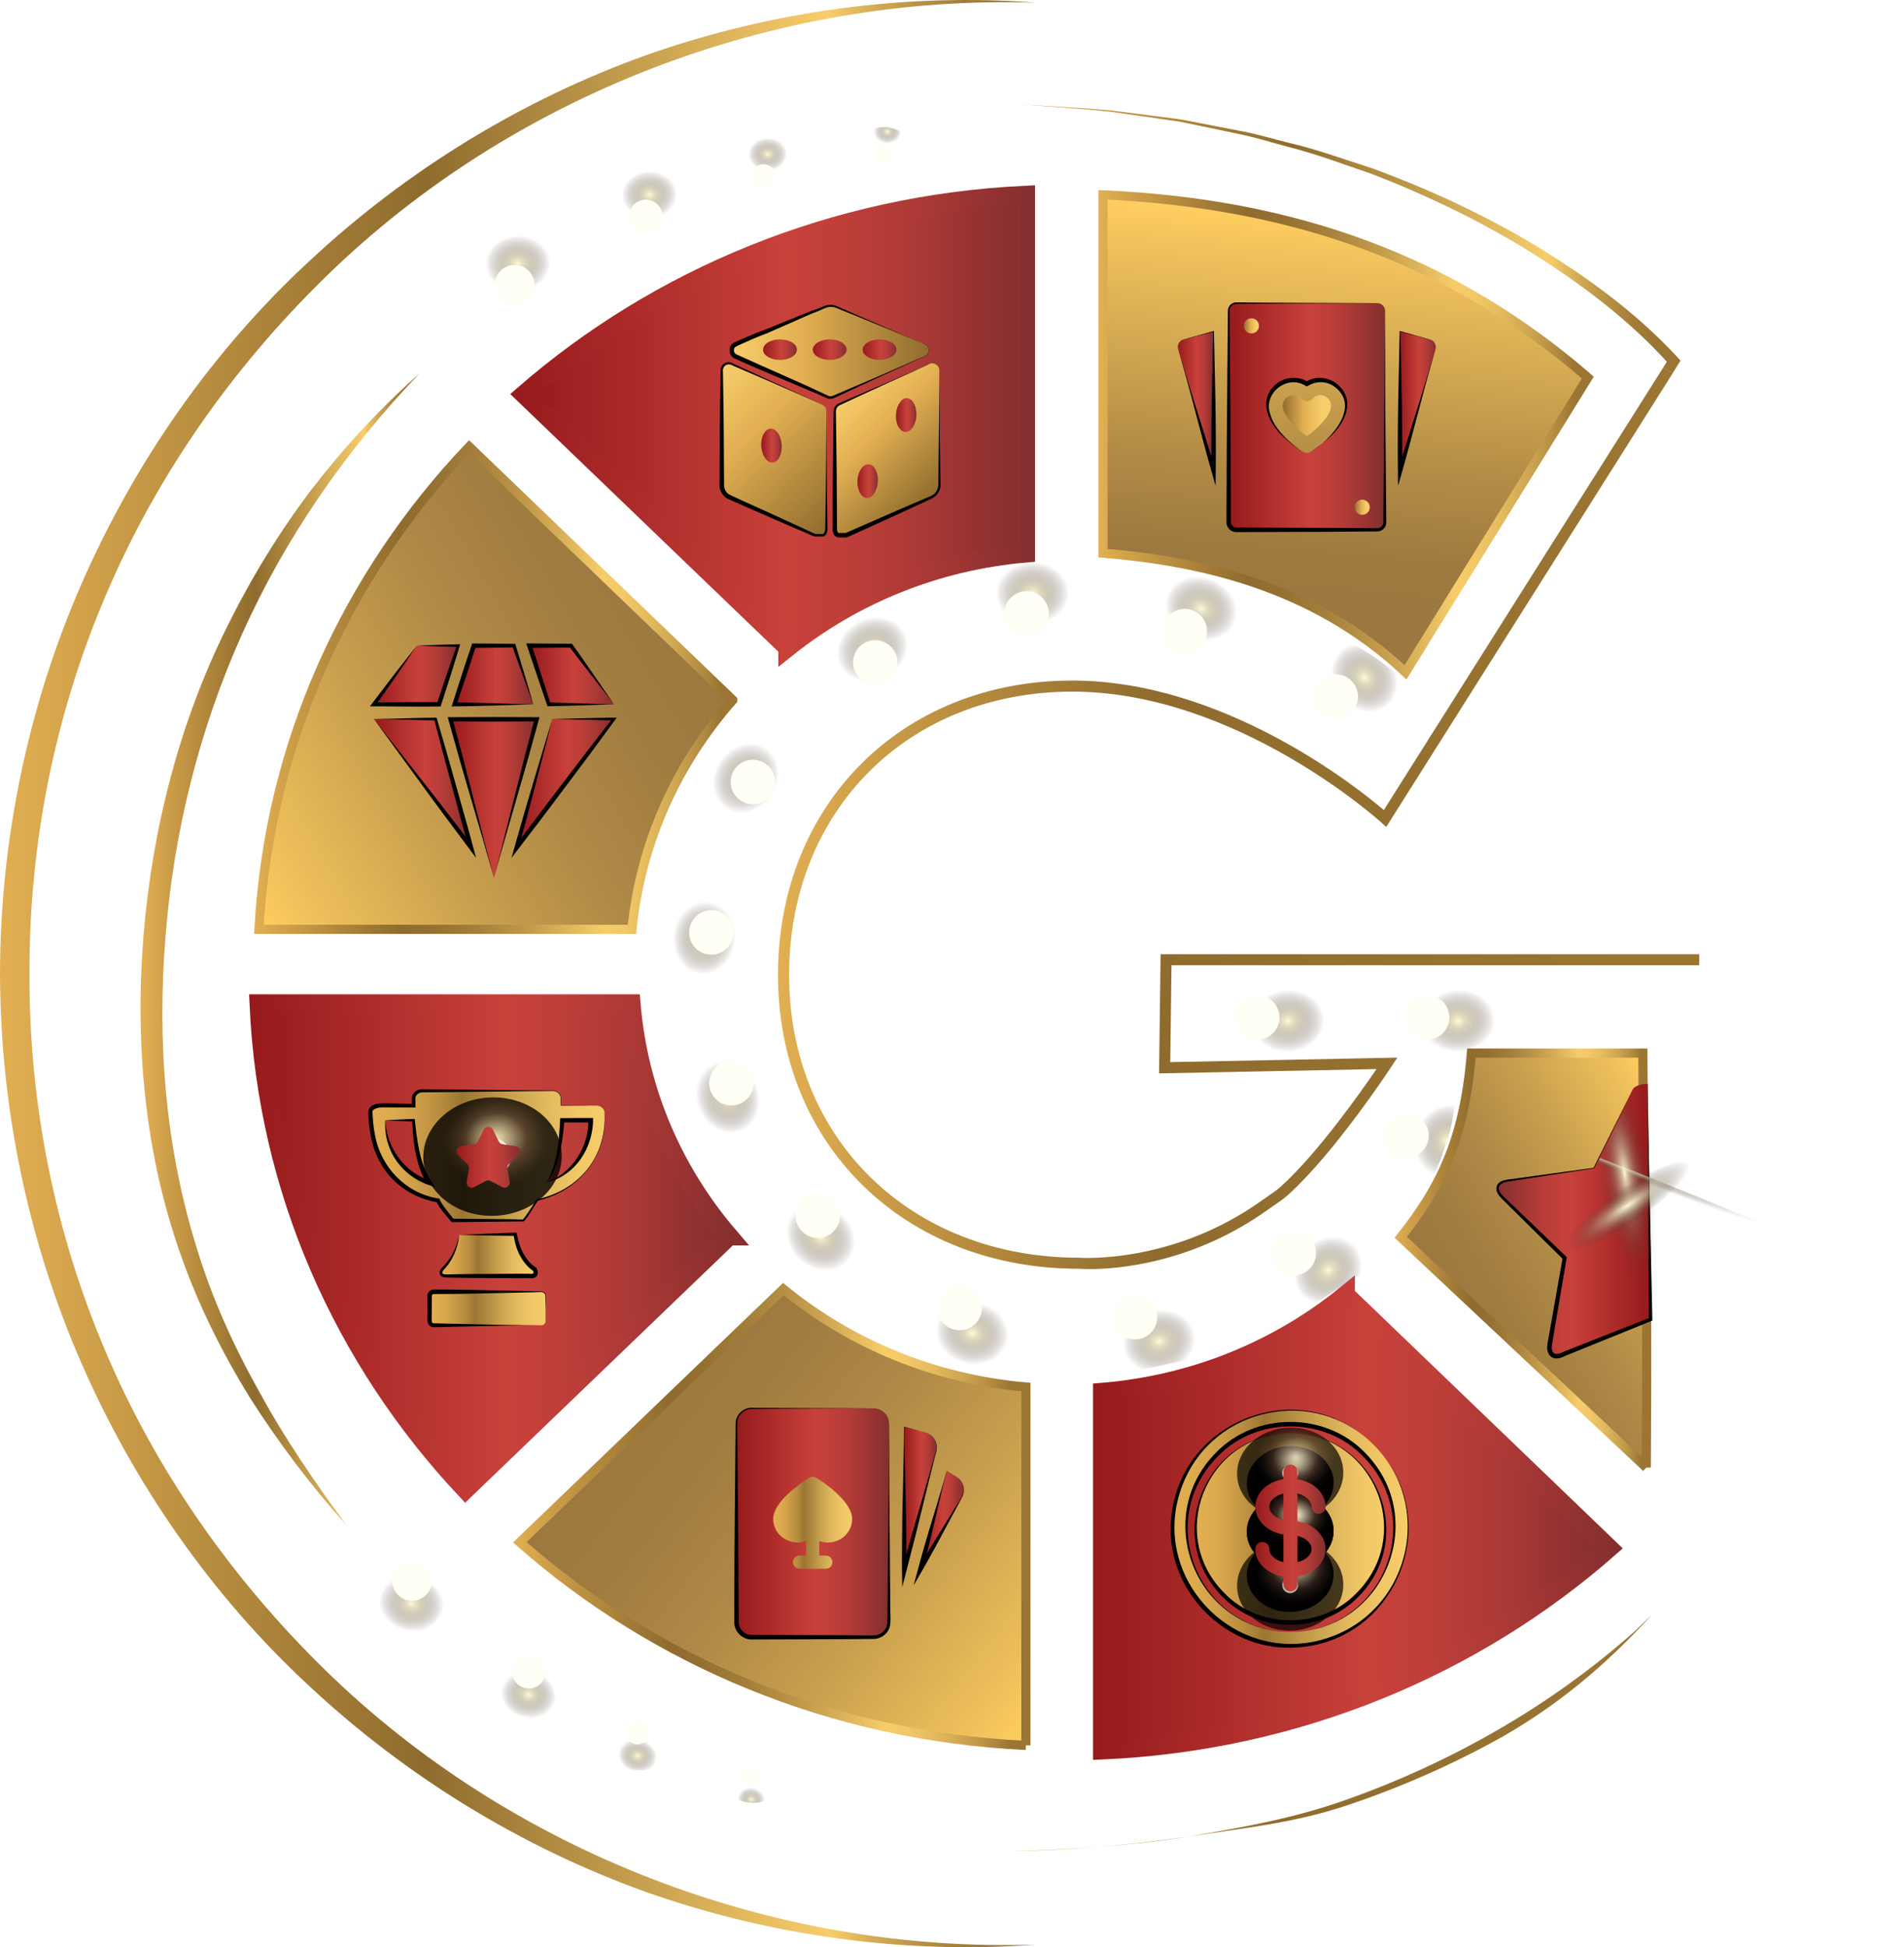 <?xml version="1.0" encoding="UTF-8"?>
<svg xmlns="http://www.w3.org/2000/svg" xmlns:xlink="http://www.w3.org/1999/xlink" viewBox="0 0 414.75 424.09">
  <defs>
    <style>
      .cls-1 {
        fill: url(#radial-gradient-29);
      }

      .cls-1, .cls-2, .cls-3, .cls-4, .cls-5, .cls-6, .cls-7, .cls-8, .cls-9, .cls-10, .cls-11, .cls-12, .cls-13, .cls-14, .cls-15, .cls-16, .cls-17, .cls-18, .cls-19, .cls-20, .cls-21, .cls-22, .cls-23, .cls-24, .cls-25, .cls-26, .cls-27, .cls-28, .cls-29, .cls-30, .cls-31, .cls-32, .cls-33, .cls-34, .cls-35, .cls-36, .cls-37, .cls-38, .cls-39, .cls-40, .cls-41, .cls-42, .cls-43, .cls-44, .cls-45, .cls-46, .cls-47, .cls-48, .cls-49, .cls-50, .cls-51, .cls-52, .cls-53, .cls-54, .cls-55, .cls-56, .cls-57, .cls-58, .cls-59, .cls-60, .cls-61, .cls-62, .cls-63, .cls-64, .cls-65, .cls-66, .cls-67, .cls-68, .cls-69, .cls-70, .cls-71, .cls-72, .cls-73, .cls-74, .cls-75, .cls-76, .cls-77, .cls-78, .cls-79, .cls-80, .cls-81, .cls-82, .cls-83, .cls-84, .cls-85, .cls-86, .cls-87, .cls-88, .cls-89, .cls-90, .cls-91, .cls-92, .cls-93, .cls-94, .cls-95, .cls-96, .cls-97, .cls-98, .cls-99, .cls-100, .cls-101, .cls-102, .cls-103, .cls-104, .cls-105 {
        stroke-width: 0px;
      }

      .cls-1, .cls-3, .cls-10, .cls-14, .cls-18, .cls-22, .cls-24, .cls-27, .cls-28, .cls-29, .cls-37, .cls-52, .cls-53, .cls-59, .cls-60, .cls-61, .cls-62, .cls-64, .cls-67, .cls-70, .cls-71, .cls-72, .cls-73, .cls-77, .cls-78, .cls-79, .cls-88, .cls-89, .cls-92, .cls-94, .cls-99, .cls-102, .cls-105 {
        mix-blend-mode: color-dodge;
      }

      .cls-2 {
        fill: url(#linear-gradient-38);
      }

      .cls-3 {
        fill: url(#radial-gradient-13);
      }

      .cls-4 {
        fill: url(#linear-gradient-12);
      }

      .cls-106 {
        opacity: .7;
      }

      .cls-5 {
        fill: url(#linear-gradient-17);
      }

      .cls-6 {
        filter: url(#outer-glow-14);
      }

      .cls-6, .cls-7, .cls-11, .cls-12, .cls-15, .cls-16, .cls-17, .cls-19, .cls-20, .cls-25, .cls-26, .cls-32, .cls-35, .cls-40, .cls-46, .cls-49, .cls-51, .cls-56, .cls-57, .cls-65, .cls-68, .cls-69, .cls-86, .cls-95, .cls-96, .cls-97, .cls-98, .cls-100, .cls-103, .cls-104 {
        fill: #fffff5;
      }

      .cls-7 {
        filter: url(#outer-glow-16);
      }

      .cls-8 {
        fill: url(#linear-gradient-33);
      }

      .cls-9 {
        fill: url(#linear-gradient);
      }

      .cls-107 {
        fill: url(#linear-gradient-7);
        stroke: url(#linear-gradient-8);
      }

      .cls-107, .cls-108, .cls-109, .cls-110, .cls-111, .cls-112, .cls-113 {
        stroke-miterlimit: 10;
      }

      .cls-107, .cls-108, .cls-110, .cls-111 {
        stroke-width: 2px;
      }

      .cls-108 {
        fill: url(#linear-gradient-9);
        stroke: url(#linear-gradient-10);
      }

      .cls-10 {
        fill: url(#radial-gradient-7);
      }

      .cls-11 {
        filter: url(#outer-glow-21);
      }

      .cls-12 {
        filter: url(#outer-glow-9);
      }

      .cls-13 {
        fill: url(#linear-gradient-6);
      }

      .cls-14 {
        fill: url(#radial-gradient-27);
      }

      .cls-15 {
        filter: url(#outer-glow-23);
      }

      .cls-16 {
        filter: url(#outer-glow-5);
      }

      .cls-17 {
        filter: url(#outer-glow-18);
      }

      .cls-18 {
        fill: url(#radial-gradient-33);
      }

      .cls-19 {
        filter: url(#outer-glow-2);
      }

      .cls-20 {
        filter: url(#outer-glow-17);
      }

      .cls-114 {
        isolation: isolate;
      }

      .cls-21 {
        fill: url(#linear-gradient-42);
      }

      .cls-22 {
        fill: url(#radial-gradient-11);
      }

      .cls-109 {
        fill: url(#linear-gradient-23);
        stroke: url(#linear-gradient-24);
      }

      .cls-109, .cls-112, .cls-113 {
        stroke-width: 4px;
      }

      .cls-24 {
        fill: url(#radial-gradient-24);
      }

      .cls-25 {
        filter: url(#outer-glow-6);
      }

      .cls-26 {
        filter: url(#outer-glow-12);
      }

      .cls-27 {
        fill: url(#radial-gradient-31);
      }

      .cls-28 {
        fill: url(#radial-gradient-10);
      }

      .cls-29 {
        fill: url(#radial-gradient-16);
      }

      .cls-30 {
        fill: url(#linear-gradient-15);
      }

      .cls-31 {
        fill: url(#linear-gradient-11);
      }

      .cls-32 {
        filter: url(#outer-glow-1);
      }

      .cls-110 {
        fill: url(#linear-gradient-2);
        stroke: url(#linear-gradient-3);
      }

      .cls-33 {
        fill: none;
      }

      .cls-34 {
        fill: url(#linear-gradient-31);
      }

      .cls-35 {
        filter: url(#outer-glow-10);
      }

      .cls-36 {
        fill: url(#linear-gradient-34);
      }

      .cls-37 {
        fill: url(#radial-gradient-15);
      }

      .cls-38 {
        fill: #d50007;
      }

      .cls-115 {
        opacity: .8;
      }

      .cls-39 {
        fill: url(#linear-gradient-41);
      }

      .cls-40 {
        filter: url(#outer-glow-24);
      }

      .cls-41 {
        fill: url(#linear-gradient-40);
      }

      .cls-42 {
        fill: url(#linear-gradient-13);
      }

      .cls-43 {
        fill: url(#linear-gradient-25);
      }

      .cls-44 {
        fill: url(#linear-gradient-43);
      }

      .cls-45 {
        fill: url(#linear-gradient-16);
      }

      .cls-46 {
        filter: url(#outer-glow-7);
      }

      .cls-47 {
        fill: url(#linear-gradient-35);
      }

      .cls-48 {
        fill: url(#linear-gradient-50);
      }

      .cls-49 {
        filter: url(#outer-glow-19);
      }

      .cls-50 {
        fill: url(#linear-gradient-32);
      }

      .cls-51 {
        filter: url(#outer-glow-15);
      }

      .cls-52 {
        fill: url(#radial-gradient-26);
      }

      .cls-111 {
        fill: url(#linear-gradient-4);
        stroke: url(#linear-gradient-5);
      }

      .cls-53 {
        fill: url(#radial-gradient-21);
      }

      .cls-54 {
        fill: url(#linear-gradient-14);
      }

      .cls-55 {
        fill: url(#linear-gradient-52);
      }

      .cls-56 {
        filter: url(#outer-glow-3);
      }

      .cls-57 {
        filter: url(#outer-glow-25);
      }

      .cls-58 {
        fill: url(#linear-gradient-45);
      }

      .cls-59 {
        fill: url(#radial-gradient);
      }

      .cls-60 {
        fill: url(#radial-gradient-19);
      }

      .cls-61 {
        fill: url(#radial-gradient-3);
      }

      .cls-62 {
        fill: url(#radial-gradient-5);
      }

      .cls-63 {
        fill: url(#linear-gradient-39);
      }

      .cls-64 {
        fill: url(#radial-gradient-17);
      }

      .cls-65 {
        filter: url(#outer-glow-8);
      }

      .cls-66 {
        fill: url(#linear-gradient-27);
      }

      .cls-67 {
        fill: url(#radial-gradient-4);
      }

      .cls-68 {
        filter: url(#outer-glow-29);
      }

      .cls-69 {
        filter: url(#outer-glow-30);
      }

      .cls-70 {
        fill: url(#radial-gradient-2);
      }

      .cls-71 {
        fill: url(#radial-gradient-28);
      }

      .cls-72 {
        fill: url(#radial-gradient-25);
      }

      .cls-73 {
        fill: url(#radial-gradient-8);
      }

      .cls-74 {
        fill: url(#linear-gradient-36);
      }

      .cls-75 {
        fill: url(#linear-gradient-48);
      }

      .cls-76 {
        fill: url(#linear-gradient-49);
      }

      .cls-77 {
        fill: url(#radial-gradient-20);
      }

      .cls-78 {
        fill: url(#radial-gradient-30);
      }

      .cls-79 {
        fill: url(#radial-gradient-6);
      }

      .cls-80 {
        fill: url(#linear-gradient-47);
      }

      .cls-81 {
        fill: url(#linear-gradient-26);
      }

      .cls-82 {
        fill: url(#linear-gradient-18);
      }

      .cls-112 {
        fill: url(#linear-gradient-21);
        stroke: url(#linear-gradient-22);
      }

      .cls-83 {
        fill: url(#linear-gradient-51);
      }

      .cls-84 {
        fill: url(#linear-gradient-30);
      }

      .cls-85 {
        fill: url(#linear-gradient-44);
      }

      .cls-86 {
        filter: url(#outer-glow-26);
      }

      .cls-87 {
        fill: url(#linear-gradient-29);
      }

      .cls-88 {
        fill: url(#radial-gradient-23);
      }

      .cls-89 {
        fill: url(#radial-gradient-9);
      }

      .cls-90 {
        fill: url(#linear-gradient-46);
      }

      .cls-91 {
        fill: #1c1c1c;
      }

      .cls-92 {
        fill: url(#radial-gradient-32);
      }

      .cls-93 {
        fill: url(#linear-gradient-28);
      }

      .cls-94 {
        fill: url(#radial-gradient-22);
      }

      .cls-95 {
        filter: url(#outer-glow-11);
      }

      .cls-96 {
        filter: url(#outer-glow-4);
      }

      .cls-97 {
        filter: url(#outer-glow-27);
      }

      .cls-98 {
        filter: url(#outer-glow-20);
      }

      .cls-99 {
        fill: url(#radial-gradient-18);
      }

      .cls-113 {
        fill: url(#linear-gradient-19);
        stroke: url(#linear-gradient-20);
      }

      .cls-100 {
        filter: url(#outer-glow-22);
      }

      .cls-101 {
        fill: url(#linear-gradient-37);
      }

      .cls-102 {
        fill: url(#radial-gradient-14);
      }

      .cls-103 {
        filter: url(#outer-glow-13);
      }

      .cls-104 {
        filter: url(#outer-glow-28);
      }

      .cls-105 {
        fill: url(#radial-gradient-12);
      }
    </style>
    <linearGradient id="linear-gradient" x1="0" y1="212.04" x2="225.76" y2="212.04" gradientUnits="userSpaceOnUse">
      <stop offset="0" stop-color="#e2af52"/>
      <stop offset=".27" stop-color="#a98139"/>
      <stop offset=".41" stop-color="#8f6c2e"/>
      <stop offset=".8" stop-color="#f7cd6b"/>
      <stop offset=".84" stop-color="#d6ae57"/>
      <stop offset=".89" stop-color="#b68f43"/>
      <stop offset=".93" stop-color="#a27c37"/>
      <stop offset=".96" stop-color="#9b7633"/>
    </linearGradient>
    <linearGradient id="linear-gradient-2" x1="285.87" y1="144.65" x2="294.42" y2="46.96" gradientUnits="userSpaceOnUse">
      <stop offset=".11" stop-color="#9b783f"/>
      <stop offset=".23" stop-color="#9c793f"/>
      <stop offset=".44" stop-color="#b28c46"/>
      <stop offset=".86" stop-color="#ebbd5a"/>
      <stop offset=".99" stop-color="#ffce61"/>
    </linearGradient>
    <linearGradient id="linear-gradient-3" x1="239.27" y1="94.69" x2="347.17" y2="94.69" gradientUnits="userSpaceOnUse">
      <stop offset="0" stop-color="#e2af52"/>
      <stop offset=".2" stop-color="#a98139"/>
      <stop offset=".3" stop-color="#8f6c2e"/>
      <stop offset=".37" stop-color="#947131"/>
      <stop offset=".46" stop-color="#a5803b"/>
      <stop offset=".56" stop-color="#c0994a"/>
      <stop offset=".67" stop-color="#e5bc60"/>
      <stop offset=".72" stop-color="#f7cd6b"/>
      <stop offset=".76" stop-color="#f2c868"/>
      <stop offset=".81" stop-color="#e4bb5f"/>
      <stop offset=".87" stop-color="#cea652"/>
      <stop offset=".93" stop-color="#ae883f"/>
      <stop offset=".96" stop-color="#9b7633"/>
    </linearGradient>
    <linearGradient id="linear-gradient-4" x1="49.53" y1="190.49" x2="148.56" y2="133.31" gradientUnits="userSpaceOnUse">
      <stop offset="0" stop-color="#ffce61"/>
      <stop offset=".12" stop-color="#ecbe5a"/>
      <stop offset=".38" stop-color="#c99f4e"/>
      <stop offset=".61" stop-color="#af8946"/>
      <stop offset=".83" stop-color="#a07c40"/>
      <stop offset="1" stop-color="#9b783f"/>
    </linearGradient>
    <linearGradient id="linear-gradient-5" x1="55.35" y1="149.63" x2="161" y2="149.63" xlink:href="#linear-gradient-3"/>
    <linearGradient id="linear-gradient-6" x1="169.46" y1="178.19" x2="370.12" y2="178.19" gradientUnits="userSpaceOnUse">
      <stop offset="0" stop-color="#e2af52"/>
      <stop offset=".27" stop-color="#a98139"/>
      <stop offset=".41" stop-color="#8f6c2e"/>
      <stop offset=".96" stop-color="#9b7633"/>
    </linearGradient>
    <linearGradient id="linear-gradient-7" x1="142.23" y1="298.78" x2="232.14" y2="369.03" gradientUnits="userSpaceOnUse">
      <stop offset="0" stop-color="#9b783f"/>
      <stop offset=".17" stop-color="#a07c40"/>
      <stop offset=".39" stop-color="#af8946"/>
      <stop offset=".62" stop-color="#c99f4e"/>
      <stop offset=".88" stop-color="#ecbe5a"/>
      <stop offset=".99" stop-color="#ffce61"/>
    </linearGradient>
    <linearGradient id="linear-gradient-8" x1="111.75" y1="330.29" x2="224.47" y2="330.29" xlink:href="#linear-gradient-3"/>
    <linearGradient id="linear-gradient-9" x1="315.92" y1="288.15" x2="372.83" y2="255.29" xlink:href="#linear-gradient-7"/>
    <linearGradient id="linear-gradient-10" x1="303.78" y1="275.14" x2="359.7" y2="275.14" xlink:href="#linear-gradient-3"/>
    <linearGradient id="linear-gradient-11" x1="220.15" y1="377.41" x2="359.82" y2="377.41" xlink:href="#linear-gradient-6"/>
    <linearGradient id="linear-gradient-12" x1="222.6" y1="52.01" x2="366.07" y2="52.01" xlink:href="#linear-gradient"/>
    <linearGradient id="linear-gradient-13" x1="98.99" y1="147.01" x2="116.19" y2="147.01" gradientUnits="userSpaceOnUse">
      <stop offset="0" stop-color="#961a1c"/>
      <stop offset=".52" stop-color="#c8413b"/>
      <stop offset=".62" stop-color="#c13f39"/>
      <stop offset=".77" stop-color="#ad3a36"/>
      <stop offset=".94" stop-color="#8e3131"/>
      <stop offset=".99" stop-color="#852f30"/>
    </linearGradient>
    <linearGradient id="linear-gradient-14" x1="81.43" y1="147.01" x2="99.83" y2="147.01" xlink:href="#linear-gradient-13"/>
    <linearGradient id="linear-gradient-15" x1="115.32" x2="133.75" xlink:href="#linear-gradient-13"/>
    <linearGradient id="linear-gradient-16" x1="112.48" y1="170.64" x2="133.74" y2="170.64" xlink:href="#linear-gradient-13"/>
    <linearGradient id="linear-gradient-17" x1="98.14" y1="173.92" x2="116.91" y2="173.92" xlink:href="#linear-gradient-13"/>
    <linearGradient id="linear-gradient-18" x1="81.45" y1="170.56" x2="102.58" y2="170.56" xlink:href="#linear-gradient-13"/>
    <linearGradient id="linear-gradient-19" x1="114.11" y1="91.77" x2="223.47" y2="91.77" xlink:href="#linear-gradient-13"/>
    <linearGradient id="linear-gradient-20" x1="111.15" y1="92.05" x2="225.47" y2="92.05" gradientUnits="userSpaceOnUse">
      <stop offset="0" stop-color="#961a1c"/>
      <stop offset=".52" stop-color="#c8413b"/>
      <stop offset=".62" stop-color="#c13f39"/>
      <stop offset=".77" stop-color="#ad3a36"/>
      <stop offset=".94" stop-color="#8e3131"/>
      <stop offset=".99" stop-color="#852f30"/>
    </linearGradient>
    <linearGradient id="linear-gradient-21" x1="56.35" y1="271.49" x2="158.83" y2="271.49" xlink:href="#linear-gradient-13"/>
    <linearGradient id="linear-gradient-22" x1="54.26" y1="271.92" x2="161.57" y2="271.92" xlink:href="#linear-gradient-20"/>
    <linearGradient id="linear-gradient-23" x1="240.1" y1="331.59" x2="350.54" y2="331.59" xlink:href="#linear-gradient-13"/>
    <linearGradient id="linear-gradient-24" x1="238.1" y1="331.3" x2="353.5" y2="331.3" xlink:href="#linear-gradient-20"/>
    <linearGradient id="linear-gradient-25" x1="153.99" y1="83.23" x2="183.37" y2="112.62" gradientUnits="userSpaceOnUse">
      <stop offset="0" stop-color="#f7cd6b"/>
      <stop offset=".36" stop-color="#e2af52"/>
      <stop offset="1" stop-color="#8f6c2e"/>
    </linearGradient>
    <linearGradient id="linear-gradient-26" x1="182.96" y1="87.73" x2="203.35" y2="108.12" xlink:href="#linear-gradient-25"/>
    <linearGradient id="linear-gradient-27" x1="159.4" y1="76.6" x2="202.35" y2="76.6" xlink:href="#linear-gradient-25"/>
    <linearGradient id="linear-gradient-28" x1="186.78" y1="104.78" x2="191.24" y2="104.78" xlink:href="#linear-gradient-13"/>
    <linearGradient id="linear-gradient-29" x1="195.18" y1="90.39" x2="199.64" y2="90.39" xlink:href="#linear-gradient-13"/>
    <linearGradient id="linear-gradient-30" x1="165.81" y1="97.04" x2="170.29" y2="97.04" xlink:href="#linear-gradient-13"/>
    <linearGradient id="linear-gradient-31" x1="166.22" y1="76.16" x2="173.59" y2="76.16" xlink:href="#linear-gradient-13"/>
    <linearGradient id="linear-gradient-32" x1="177.06" y1="76.16" x2="184.43" y2="76.16" xlink:href="#linear-gradient-13"/>
    <linearGradient id="linear-gradient-33" x1="187.91" y1="76.16" x2="195.27" y2="76.16" xlink:href="#linear-gradient-13"/>
    <linearGradient id="linear-gradient-34" x1="160.41" y1="331.65" x2="193.64" y2="331.65" xlink:href="#linear-gradient-13"/>
    <linearGradient id="linear-gradient-35" x1="196.96" y1="326.41" x2="204.03" y2="326.41" xlink:href="#linear-gradient-13"/>
    <linearGradient id="linear-gradient-36" x1="200.48" y1="331.07" x2="209.94" y2="331.07" xlink:href="#linear-gradient-13"/>
    <linearGradient id="linear-gradient-37" x1="168.43" y1="331.65" x2="185.62" y2="331.65" gradientUnits="userSpaceOnUse">
      <stop offset="0" stop-color="#e2af52"/>
      <stop offset=".09" stop-color="#ddab4f"/>
      <stop offset=".19" stop-color="#cf9f49"/>
      <stop offset=".3" stop-color="#b78d3f"/>
      <stop offset=".39" stop-color="#9b7633"/>
      <stop offset=".44" stop-color="#a58039"/>
      <stop offset=".6" stop-color="#c8a14e"/>
      <stop offset=".75" stop-color="#e2b95e"/>
      <stop offset=".89" stop-color="#f1c767"/>
      <stop offset="1" stop-color="#f7cd6b"/>
    </linearGradient>
    <linearGradient id="linear-gradient-38" x1="326.23" y1="265.72" x2="359.56" y2="265.72" gradientUnits="userSpaceOnUse">
      <stop offset="0" stop-color="#852f30"/>
      <stop offset=".06" stop-color="#8e3131"/>
      <stop offset=".23" stop-color="#ad3a36"/>
      <stop offset=".38" stop-color="#c13f39"/>
      <stop offset=".48" stop-color="#c8413b"/>
      <stop offset=".99" stop-color="#961a1c"/>
    </linearGradient>
    <radialGradient id="radial-gradient" cx="285.92" cy="-1150.25" fx="285.92" fy="-1150.25" r="14.25" gradientTransform="translate(-179.1 1231.36) rotate(-2.23) scale(1.18 1.01)" gradientUnits="userSpaceOnUse">
      <stop offset="0" stop-color="#fffbd4"/>
      <stop offset=".26" stop-color="#847763" stop-opacity=".37"/>
      <stop offset=".42" stop-color="#3c2a21" stop-opacity="0"/>
      <stop offset=".76" stop-color="#000" stop-opacity="0"/>
    </radialGradient>
    <filter id="outer-glow-1" filterUnits="userSpaceOnUse">
      <feOffset dx="0" dy="0"/>
      <feGaussianBlur result="blur" stdDeviation="2.75"/>
      <feFlood flood-color="#fff806" flood-opacity="1"/>
      <feComposite in2="blur" operator="in"/>
      <feComposite in="SourceGraphic"/>
    </filter>
    <radialGradient id="radial-gradient-2" cx="310.68" cy="-1163.93" fx="310.68" fy="-1163.93" r="12.06" xlink:href="#radial-gradient"/>
    <filter id="outer-glow-2" filterUnits="userSpaceOnUse">
      <feOffset dx="0" dy="0"/>
      <feGaussianBlur result="blur-2" stdDeviation="2.75"/>
      <feFlood flood-color="#fff806" flood-opacity="1"/>
      <feComposite in2="blur-2" operator="in"/>
      <feComposite in="SourceGraphic"/>
    </filter>
    <radialGradient id="radial-gradient-3" cx="274.42" cy="-959.78" fx="274.42" fy="-959.78" r="10.84" gradientTransform="translate(-179.1 1231.36) rotate(-2.23) scale(1.18 1.01)" gradientUnits="userSpaceOnUse">
      <stop offset="0" stop-color="#fffbd4"/>
      <stop offset=".23" stop-color="#948871"/>
      <stop offset=".42" stop-color="#3c2a21"/>
      <stop offset=".54" stop-color="#201611"/>
      <stop offset=".67" stop-color="#080604"/>
      <stop offset=".76" stop-color="#000"/>
    </radialGradient>
    <filter id="outer-glow-3" filterUnits="userSpaceOnUse">
      <feOffset dx="0" dy="0"/>
      <feGaussianBlur result="blur-3" stdDeviation="2.75"/>
      <feFlood flood-color="#fff806" flood-opacity="1"/>
      <feComposite in2="blur-3" operator="in"/>
      <feComposite in="SourceGraphic"/>
    </filter>
    <radialGradient id="radial-gradient-4" cx="332.79" cy="-1171.67" fx="332.79" fy="-1171.67" r="8.45" gradientTransform="translate(-179.1 1231.36) rotate(-2.23) scale(1.18 1.01)" gradientUnits="userSpaceOnUse">
      <stop offset="0" stop-color="#fffbd4"/>
      <stop offset=".26" stop-color="#847763" stop-opacity=".37"/>
      <stop offset=".42" stop-color="#3c2a21" stop-opacity="0"/>
      <stop offset=".76" stop-color="#000" stop-opacity="0"/>
    </radialGradient>
    <filter id="outer-glow-4" filterUnits="userSpaceOnUse">
      <feOffset dx="0" dy="0"/>
      <feGaussianBlur result="blur-4" stdDeviation="2.75"/>
      <feFlood flood-color="#fff806" flood-opacity="1"/>
      <feComposite in2="blur-4" operator="in"/>
      <feComposite in="SourceGraphic"/>
    </filter>
    <radialGradient id="radial-gradient-5" cx="355.03" cy="-1175.52" fx="355.03" fy="-1175.52" r="5.97" xlink:href="#radial-gradient-4"/>
    <filter id="outer-glow-5" filterUnits="userSpaceOnUse">
      <feOffset dx="0" dy="0"/>
      <feGaussianBlur result="blur-5" stdDeviation="2.75"/>
      <feFlood flood-color="#fff806" flood-opacity="1"/>
      <feComposite in2="blur-5" operator="in"/>
      <feComposite in="SourceGraphic"/>
    </filter>
    <radialGradient id="radial-gradient-6" cx="293.16" cy="-1202.52" fx="293.16" fy="-1202.52" r="14.25" gradientTransform="translate(16.54 -911.5) rotate(12.58) scale(1.18 -1.01)" xlink:href="#radial-gradient"/>
    <filter id="outer-glow-6" filterUnits="userSpaceOnUse">
      <feOffset dx="0" dy="0"/>
      <feGaussianBlur result="blur-6" stdDeviation="2.75"/>
      <feFlood flood-color="#fff806" flood-opacity="1"/>
      <feComposite in2="blur-6" operator="in"/>
      <feComposite in="SourceGraphic"/>
    </filter>
    <radialGradient id="radial-gradient-7" cx="317.92" cy="-1216.2" fx="317.92" fy="-1216.2" r="12.06" gradientTransform="translate(16.54 -911.5) rotate(12.58) scale(1.18 -1.01)" xlink:href="#radial-gradient"/>
    <filter id="outer-glow-7" filterUnits="userSpaceOnUse">
      <feOffset dx="0" dy="0"/>
      <feGaussianBlur result="blur-7" stdDeviation="2.75"/>
      <feFlood flood-color="#fff806" flood-opacity="1"/>
      <feComposite in2="blur-7" operator="in"/>
      <feComposite in="SourceGraphic"/>
    </filter>
    <radialGradient id="radial-gradient-8" cx="340.03" cy="-1223.94" fx="340.03" fy="-1223.94" r="8.45" gradientTransform="translate(16.54 -911.5) rotate(12.58) scale(1.18 -1.01)" xlink:href="#radial-gradient"/>
    <filter id="outer-glow-8" filterUnits="userSpaceOnUse">
      <feOffset dx="0" dy="0"/>
      <feGaussianBlur result="blur-8" stdDeviation="2.75"/>
      <feFlood flood-color="#fff806" flood-opacity="1"/>
      <feComposite in2="blur-8" operator="in"/>
      <feComposite in="SourceGraphic"/>
    </filter>
    <radialGradient id="radial-gradient-9" cx="362.27" cy="-1227.79" fx="362.27" fy="-1227.79" r="5.97" gradientTransform="translate(16.54 -911.5) rotate(12.58) scale(1.18 -1.01)" xlink:href="#radial-gradient"/>
    <filter id="outer-glow-9" filterUnits="userSpaceOnUse">
      <feOffset dx="0" dy="0"/>
      <feGaussianBlur result="blur-9" stdDeviation="2.75"/>
      <feFlood flood-color="#fff806" flood-opacity="1"/>
      <feComposite in2="blur-9" operator="in"/>
      <feComposite in="SourceGraphic"/>
    </filter>
    <radialGradient id="radial-gradient-10" cx="382.6" cy="-1109.89" fx="382.6" fy="-1109.89" r="15.98" gradientTransform="translate(-226.56 1250.14) scale(1.18 1.01)" gradientUnits="userSpaceOnUse">
      <stop offset="0" stop-color="#fffbd4"/>
      <stop offset=".26" stop-color="#847763" stop-opacity=".37"/>
      <stop offset=".42" stop-color="#3c2a21" stop-opacity="0"/>
      <stop offset=".76" stop-color="#000" stop-opacity="0"/>
    </radialGradient>
    <filter id="outer-glow-10" filterUnits="userSpaceOnUse">
      <feOffset dx="0" dy="0"/>
      <feGaussianBlur result="blur-10" stdDeviation="2.75"/>
      <feFlood flood-color="#fff806" flood-opacity="1"/>
      <feComposite in2="blur-10" operator="in"/>
      <feComposite in="SourceGraphic"/>
    </filter>
    <radialGradient id="radial-gradient-11" cx="239.48" cy="-710.44" fx="239.48" fy="-710.44" r="15.98" gradientTransform="translate(277.41 907.61) rotate(-28) scale(1.18 1.01)" xlink:href="#radial-gradient-10"/>
    <filter id="outer-glow-11" filterUnits="userSpaceOnUse">
      <feOffset dx="0" dy="0"/>
      <feGaussianBlur result="blur-11" stdDeviation="2.75"/>
      <feFlood flood-color="#fff806" flood-opacity="1"/>
      <feComposite in2="blur-11" operator="in"/>
      <feComposite in="SourceGraphic"/>
    </filter>
    <radialGradient id="radial-gradient-12" cx="-49.25" cy="-437.84" fx="-49.25" fy="-437.84" r="15.98" gradientTransform="translate(561.57 368.58) rotate(-56) scale(1.18 1.01)" xlink:href="#radial-gradient-10"/>
    <filter id="outer-glow-12" filterUnits="userSpaceOnUse">
      <feOffset dx="0" dy="0"/>
      <feGaussianBlur result="blur-12" stdDeviation="2.75"/>
      <feFlood flood-color="#fff806" flood-opacity="1"/>
      <feComposite in2="blur-12" operator="in"/>
      <feComposite in="SourceGraphic"/>
    </filter>
    <radialGradient id="radial-gradient-13" cx="-411.09" cy="-353.73" fx="-411.09" fy="-353.73" r="15.98" gradientTransform="translate(559.41 -240.76) rotate(-84) scale(1.18 1.01)" xlink:href="#radial-gradient-10"/>
    <filter id="outer-glow-13" filterUnits="userSpaceOnUse">
      <feOffset dx="0" dy="0"/>
      <feGaussianBlur result="blur-13" stdDeviation="2.75"/>
      <feFlood flood-color="#fff806" flood-opacity="1"/>
      <feComposite in2="blur-13" operator="in"/>
      <feComposite in="SourceGraphic"/>
    </filter>
    <radialGradient id="radial-gradient-14" cx="-763.1" cy="-480.8" fx="-763.1" fy="-480.8" r="15.98" gradientTransform="translate(271.44 -777.77) rotate(-112) scale(1.18 1.01)" xlink:href="#radial-gradient-10"/>
    <filter id="outer-glow-14" filterUnits="userSpaceOnUse">
      <feOffset dx="0" dy="0"/>
      <feGaussianBlur result="blur-14" stdDeviation="2.75"/>
      <feFlood flood-color="#fff806" flood-opacity="1"/>
      <feComposite in2="blur-14" operator="in"/>
      <feComposite in="SourceGraphic"/>
    </filter>
    <radialGradient id="radial-gradient-15" cx="-1023.66" cy="-788.05" fx="-1023.66" fy="-788.05" r="16" gradientTransform="translate(-234.94 -1116.72) rotate(-140) scale(1.18 1.01)" xlink:href="#radial-gradient-10"/>
    <filter id="outer-glow-15" filterUnits="userSpaceOnUse">
      <feOffset dx="0" dy="0"/>
      <feGaussianBlur result="blur-15" stdDeviation="2.75"/>
      <feFlood flood-color="#fff806" flood-opacity="1"/>
      <feComposite in2="blur-15" operator="in"/>
      <feComposite in="SourceGraphic"/>
    </filter>
    <radialGradient id="radial-gradient-16" cx="-1131.62" cy="-1205.58" fx="-1131.62" fy="-1205.58" r="15.98" gradientTransform="translate(-841.17 -1178.27) rotate(-168) scale(1.18 1.01)" xlink:href="#radial-gradient-10"/>
    <filter id="outer-glow-16" filterUnits="userSpaceOnUse">
      <feOffset dx="0" dy="0"/>
      <feGaussianBlur result="blur-16" stdDeviation="2.75"/>
      <feFlood flood-color="#fff806" flood-opacity="1"/>
      <feComposite in2="blur-16" operator="in"/>
      <feComposite in="SourceGraphic"/>
    </filter>
    <radialGradient id="radial-gradient-17" cx="-1060.83" cy="-1632.75" fx="-1060.83" fy="-1632.75" r="15.98" gradientTransform="translate(-1405.33 -948) rotate(164) scale(1.18 1.01)" xlink:href="#radial-gradient-10"/>
    <filter id="outer-glow-17" filterUnits="userSpaceOnUse">
      <feOffset dx="0" dy="0"/>
      <feGaussianBlur result="blur-17" stdDeviation="2.75"/>
      <feFlood flood-color="#fff806" flood-opacity="1"/>
      <feComposite in2="blur-17" operator="in"/>
      <feComposite in="SourceGraphic"/>
    </filter>
    <radialGradient id="radial-gradient-18" cx="-825.51" cy="-1972.59" fx="-825.51" fy="-1972.59" r="15.98" gradientTransform="translate(-1795.36 -479.83) rotate(136) scale(1.18 1.01)" xlink:href="#radial-gradient-10"/>
    <filter id="outer-glow-18" filterUnits="userSpaceOnUse">
      <feOffset dx="0" dy="0"/>
      <feGaussianBlur result="blur-18" stdDeviation="2.75"/>
      <feFlood flood-color="#fff806" flood-opacity="1"/>
      <feComposite in2="blur-18" operator="in"/>
      <feComposite in="SourceGraphic"/>
    </filter>
    <radialGradient id="radial-gradient-19" cx="-479.07" cy="-2144.88" fx="-479.07" fy="-2144.88" r="15.98" gradientTransform="translate(-1919.93 116.64) rotate(108) scale(1.18 1.01)" xlink:href="#radial-gradient-10"/>
    <filter id="outer-glow-19" filterUnits="userSpaceOnUse">
      <feOffset dx="0" dy="0"/>
      <feGaussianBlur result="blur-19" stdDeviation="2.75"/>
      <feFlood flood-color="#fff806" flood-opacity="1"/>
      <feComposite in2="blur-19" operator="in"/>
      <feComposite in="SourceGraphic"/>
    </filter>
    <radialGradient id="radial-gradient-20" cx="-1952.9" cy="-276.98" fx="-1952.9" fy="-276.98" r="15.98" gradientTransform="translate(-2038.63 122.64) rotate(175.54) scale(1.18 1.01)" xlink:href="#radial-gradient-10"/>
    <filter id="outer-glow-20" filterUnits="userSpaceOnUse">
      <feOffset dx="0" dy="0"/>
      <feGaussianBlur result="blur-20" stdDeviation="2.75"/>
      <feFlood flood-color="#fff806" flood-opacity="1"/>
      <feComposite in2="blur-20" operator="in"/>
      <feComposite in="SourceGraphic"/>
    </filter>
    <radialGradient id="radial-gradient-21" cx="-1984.25" cy="-279.84" fx="-1984.25" fy="-279.84" r="15.98" gradientTransform="translate(-2038.63 122.64) rotate(175.54) scale(1.18 1.01)" xlink:href="#radial-gradient-10"/>
    <filter id="outer-glow-21" filterUnits="userSpaceOnUse">
      <feOffset dx="0" dy="0"/>
      <feGaussianBlur result="blur-21" stdDeviation="2.75"/>
      <feFlood flood-color="#fff806" flood-opacity="1"/>
      <feComposite in2="blur-21" operator="in"/>
      <feComposite in="SourceGraphic"/>
    </filter>
    <radialGradient id="radial-gradient-22" cx="184.63" cy="-1869.83" fx="184.63" fy="-1869.83" r="15.98" gradientTransform="translate(-1325.07 1138.61) rotate(52) scale(1.18 1.01)" gradientUnits="userSpaceOnUse">
      <stop offset="0" stop-color="#fffbd4"/>
      <stop offset=".26" stop-color="#847763" stop-opacity=".37"/>
      <stop offset=".42" stop-color="#3c2a21" stop-opacity="0"/>
      <stop offset=".76" stop-color="#000" stop-opacity="0"/>
    </radialGradient>
    <filter id="outer-glow-22" filterUnits="userSpaceOnUse">
      <feOffset dx="0" dy="0"/>
      <feGaussianBlur result="blur-22" stdDeviation="2.75"/>
      <feFlood flood-color="#fff806" flood-opacity="1"/>
      <feComposite in2="blur-22" operator="in"/>
      <feComposite in="SourceGraphic"/>
    </filter>
    <radialGradient id="radial-gradient-23" cx="368.26" cy="-1483.8" fx="368.26" fy="-1483.8" r="15.98" gradientTransform="translate(-744.88 1324.86) rotate(24) scale(1.18 1.01)" gradientUnits="userSpaceOnUse">
      <stop offset="0" stop-color="#fffbd4"/>
      <stop offset=".26" stop-color="#847763" stop-opacity=".37"/>
      <stop offset=".42" stop-color="#3c2a21" stop-opacity="0"/>
      <stop offset=".75" stop-color="#000" stop-opacity="0"/>
    </radialGradient>
    <filter id="outer-glow-23" filterUnits="userSpaceOnUse">
      <feOffset dx="0" dy="0"/>
      <feGaussianBlur result="blur-23" stdDeviation="2.75"/>
      <feFlood flood-color="#fff806" flood-opacity="1"/>
      <feComposite in2="blur-23" operator="in"/>
      <feComposite in="SourceGraphic"/>
    </filter>
    <radialGradient id="radial-gradient-24" cx="437.15" cy="-6833.78" fx="437.15" fy="-6833.78" r="49.22" gradientTransform="translate(-341.8 420.44) rotate(21.56) scale(1.34 .06)" gradientUnits="userSpaceOnUse">
      <stop offset="0" stop-color="#fffbd4"/>
      <stop offset=".04" stop-color="#e5e0bc" stop-opacity=".87"/>
      <stop offset=".14" stop-color="#b2a98e" stop-opacity=".61"/>
      <stop offset=".23" stop-color="#887c67" stop-opacity=".39"/>
      <stop offset=".32" stop-color="#675848" stop-opacity=".22"/>
      <stop offset=".39" stop-color="#4f3f33" stop-opacity=".1"/>
      <stop offset=".46" stop-color="#412f25" stop-opacity=".03"/>
      <stop offset=".5" stop-color="#3c2a21" stop-opacity="0"/>
      <stop offset=".56" stop-color="#2b1e17" stop-opacity="0"/>
      <stop offset=".99" stop-color="#000" stop-opacity="0"/>
    </radialGradient>
    <radialGradient id="radial-gradient-25" cx="293.06" cy="1236.66" fx="293.06" fy="1236.66" r="49.22" gradientTransform="translate(604.46 -77.98) rotate(81.56) scale(1 .24)" xlink:href="#radial-gradient-24"/>
    <radialGradient id="radial-gradient-26" cx="845.86" cy="2616.21" fx="845.86" fy="2616.21" r="48.99" gradientTransform="translate(1407.29 300.01) rotate(145.45) scale(1 .24)" gradientUnits="userSpaceOnUse">
      <stop offset="0" stop-color="#fffbd4"/>
      <stop offset=".23" stop-color="#766957" stop-opacity=".3"/>
      <stop offset=".33" stop-color="#3c2a21" stop-opacity="0"/>
      <stop offset=".99" stop-color="#000" stop-opacity="0"/>
    </radialGradient>
    <linearGradient id="linear-gradient-39" x1="255.44" y1="332.77" x2="306.75" y2="332.77" xlink:href="#linear-gradient-37"/>
    <linearGradient id="linear-gradient-40" x1="260.45" y1="332.77" x2="301.74" y2="332.77" xlink:href="#linear-gradient-37"/>
    <radialGradient id="radial-gradient-27" cx="420.12" cy="-864.65" fx="420.12" fy="-864.65" r="8.37" xlink:href="#radial-gradient-3"/>
    <filter id="outer-glow-24" filterUnits="userSpaceOnUse">
      <feOffset dx="0" dy="0"/>
      <feGaussianBlur result="blur-24" stdDeviation="2.75"/>
      <feFlood flood-color="#fff806" flood-opacity="1"/>
      <feComposite in2="blur-24" operator="in"/>
      <feComposite in="SourceGraphic"/>
    </filter>
    <radialGradient id="radial-gradient-28" cx="420.78" cy="-884.47" fx="420.78" fy="-884.47" r="8.37" xlink:href="#radial-gradient-3"/>
    <filter id="outer-glow-25" filterUnits="userSpaceOnUse">
      <feOffset dx="0" dy="0"/>
      <feGaussianBlur result="blur-25" stdDeviation="2.75"/>
      <feFlood flood-color="#fff806" flood-opacity="1"/>
      <feComposite in2="blur-25" operator="in"/>
      <feComposite in="SourceGraphic"/>
    </filter>
    <radialGradient id="radial-gradient-29" cx="420.04" cy="-862.39" fx="420.04" fy="-862.39" r="10.24" xlink:href="#radial-gradient-3"/>
    <filter id="outer-glow-26" filterUnits="userSpaceOnUse">
      <feOffset dx="0" dy="0"/>
      <feGaussianBlur result="blur-26" stdDeviation="2.75"/>
      <feFlood flood-color="#fff806" flood-opacity="1"/>
      <feComposite in2="blur-26" operator="in"/>
      <feComposite in="SourceGraphic"/>
    </filter>
    <radialGradient id="radial-gradient-30" cx="420.84" cy="-886.64" fx="420.84" fy="-886.64" r="10.24" xlink:href="#radial-gradient-3"/>
    <filter id="outer-glow-27" filterUnits="userSpaceOnUse">
      <feOffset dx="0" dy="0"/>
      <feGaussianBlur result="blur-27" stdDeviation="2.75"/>
      <feFlood flood-color="#fff806" flood-opacity="1"/>
      <feComposite in2="blur-27" operator="in"/>
      <feComposite in="SourceGraphic"/>
    </filter>
    <radialGradient id="radial-gradient-31" cx="420.43" cy="-874.04" fx="420.43" fy="-874.04" r="8.37" xlink:href="#radial-gradient-3"/>
    <filter id="outer-glow-28" filterUnits="userSpaceOnUse">
      <feOffset dx="0" dy="0"/>
      <feGaussianBlur result="blur-28" stdDeviation="2.75"/>
      <feFlood flood-color="#fff806" flood-opacity="1"/>
      <feComposite in2="blur-28" operator="in"/>
      <feComposite in="SourceGraphic"/>
    </filter>
    <radialGradient id="radial-gradient-32" cx="420.43" cy="-874.04" fx="420.43" fy="-874.04" r="8.37" xlink:href="#radial-gradient-3"/>
    <filter id="outer-glow-29" filterUnits="userSpaceOnUse">
      <feOffset dx="0" dy="0"/>
      <feGaussianBlur result="blur-29" stdDeviation="2.75"/>
      <feFlood flood-color="#fff806" flood-opacity="1"/>
      <feComposite in2="blur-29" operator="in"/>
      <feComposite in="SourceGraphic"/>
    </filter>
    <linearGradient id="linear-gradient-41" x1="273.43" y1="332.76" x2="288.76" y2="332.76" xlink:href="#linear-gradient-13"/>
    <linearGradient id="linear-gradient-42" x1="96.06" y1="273.38" x2="116.69" y2="273.38" xlink:href="#linear-gradient-37"/>
    <linearGradient id="linear-gradient-43" x1="93.56" y1="284.98" x2="118.89" y2="284.98" xlink:href="#linear-gradient-37"/>
    <linearGradient id="linear-gradient-44" x1="80.68" y1="251.68" x2="131.75" y2="251.68" xlink:href="#linear-gradient-37"/>
    <radialGradient id="radial-gradient-33" cx="275.55" cy="-961.81" fx="275.55" fy="-961.81" r="13.35" xlink:href="#radial-gradient-3"/>
    <filter id="outer-glow-30" filterUnits="userSpaceOnUse">
      <feOffset dx="0" dy="0"/>
      <feGaussianBlur result="blur-30" stdDeviation="2.75"/>
      <feFlood flood-color="#fff806" flood-opacity="1"/>
      <feComposite in2="blur-30" operator="in"/>
      <feComposite in="SourceGraphic"/>
    </filter>
    <linearGradient id="linear-gradient-45" x1="99.42" y1="252.04" x2="113.26" y2="252.04" xlink:href="#linear-gradient-13"/>
    <linearGradient id="linear-gradient-46" x1="279.4" y1="90.55" x2="289.93" y2="90.55" gradientUnits="userSpaceOnUse">
      <stop offset="0" stop-color="#8f6c2e"/>
      <stop offset=".43" stop-color="#e2af52"/>
      <stop offset=".8" stop-color="#f7cd6b"/>
    </linearGradient>
    <linearGradient id="linear-gradient-47" x1="256.57" y1="87.41" x2="264.36" y2="87.41" xlink:href="#linear-gradient-13"/>
    <linearGradient id="linear-gradient-48" x1="304.96" y1="87.41" x2="312.75" y2="87.41" xlink:href="#linear-gradient-13"/>
    <linearGradient id="linear-gradient-49" x1="267.66" y1="90.72" x2="301.67" y2="90.72" xlink:href="#linear-gradient-13"/>
    <linearGradient id="linear-gradient-50" x1="295.09" y1="110.47" x2="298.38" y2="110.47" xlink:href="#linear-gradient-46"/>
    <linearGradient id="linear-gradient-51" x1="270.95" y1="70.97" x2="274.24" y2="70.97" xlink:href="#linear-gradient-46"/>
    <linearGradient id="linear-gradient-52" x1="30.61" y1="206.76" x2="91.39" y2="206.76" xlink:href="#linear-gradient"/>
  </defs>
  <g class="cls-114">
    <g id="Layer_1" data-name="Layer 1">
      <g>
        <path class="cls-33" d="m345.87,82.24c-29.29-25.37-63.55-37.94-105.61-39.79v78.03c19.71,1.62,45.32,6.55,65.89,25.95l39.72-64.19Z"/>
        <path class="cls-33" d="m159.62,152.46l-57.41-55.17c-26.65,28.02-43.61,64.69-45.8,105.12h81.24c1.91-18.95,9.86-36.19,21.96-49.94Z"/>
        <path class="cls-33" d="m320.52,229.36c-1.58,19.28-6.98,29.46-15.39,40.11l53.48,50.16c.38-60.05-.65-57.04-.75-90.27h-37.34Z"/>
        <path class="cls-33" d="m113.23,335.9c29.33,25.85,67.81,42.26,110.24,44.23v-78.05c-20.07-1.74-38.33-9.48-52.84-21.34l-57.4,55.16Z"/>
        <g>
          <g>
            <path class="cls-91" d="m256,75.35c-.22.4-.28.86-.15,1.3l7.94,27.39v-31.33l-6.76,1.84c-.44.12-.81.41-1.03.8Z"/>
            <path class="cls-91" d="m313.33,75.35c-.22-.4-.59-.69-1.03-.8l-6.76-1.84v31.33l7.94-27.39c.13-.44.07-.9-.15-1.3h0Z"/>
            <path class="cls-38" d="m287.69,86.98c-.68,0-1.31.28-1.77.79-.32.35-.78.56-1.26.56s-.93-.2-1.26-.56c-.46-.51-1.09-.79-1.77-.79-1.32,0-2.39,1.07-2.39,2.39,0,2.39,3.4,5.36,5.42,6.83,2.39-1.72,5.41-4.63,5.41-6.83,0-1.32-1.07-2.39-2.39-2.39h0Z"/>
            <path class="cls-91" d="m300.46,66.38h-31.59c-.93,0-1.69.76-1.69,1.69v47.38c0,.93.76,1.69,1.69,1.69h31.59c.93,0,1.69-.76,1.69-1.69v-47.38c0-.93-.76-1.69-1.69-1.69Zm-14.89,33.29c-.28.18-.59.26-.91.26s-.63-.09-.91-.26c-.81-.51-7.89-5.16-7.89-10.3,0-3.18,2.59-5.77,5.77-5.77,1.08,0,2.13.3,3.03.86.9-.56,1.95-.86,3.03-.86,3.18,0,5.77,2.59,5.77,5.77,0,5.14-7.08,9.79-7.89,10.3Z"/>
          </g>
          <circle class="cls-38" cx="297.07" cy="112.08" r="1.69"/>
          <circle class="cls-38" cx="272.25" cy="71.46" r="1.69"/>
        </g>
        <path class="cls-9" d="m225.6,423.52c-28.55,2.14-57.64-1.86-84.82-11.44-27.14-9.73-52.27-25.14-73.42-44.88-21.25-19.67-38.16-43.98-49.73-70.56C6.04,270.03.06,241.01,0,211.97c.07-29.04,6.08-58.06,17.69-84.66,11.6-26.57,28.51-50.88,49.78-70.53,21.17-19.73,46.31-35.12,73.46-44.83C168.12,2.39,197.21-1.59,225.76.58c-57.28-1.9-114.39,20.17-154.89,59.78-20.22,19.74-36.78,43.26-47.81,69.26-11.12,25.94-16.73,54.16-16.64,82.35-.13,28.19,5.48,56.41,16.57,82.36,11.02,26,27.54,49.55,47.76,69.3,40.48,39.64,97.57,61.75,154.85,59.89Z"/>
        <path class="cls-110" d="m240.27,42.44c42.06,1.85,76.32,14.42,105.61,39.79l-39.72,64.19c-20.58-19.4-46.19-24.33-65.89-25.95V42.44Z"/>
        <path class="cls-111" d="m159.62,152.46c-12.11,13.76-20.06,31-21.96,49.94H56.41c2.18-40.43,19.15-77.1,45.8-105.12l57.41,55.17Z"/>
        <path class="cls-13" d="m237.25,276.39c-1.35,0-2.17-.06-2.32-.07h0c-37.89,0-65.46-26.92-65.46-64s26.96-64.1,64.1-64.1c32.93,0,61.98,23.19,67.87,28.2l60.89-96.42,2.04,1.29-62.41,98.82-1.06-.97c-.31-.28-31.54-28.51-67.32-28.51s-61.69,25.94-61.69,61.69,26.56,61.6,63.16,61.6c.29.02,20.44,1.46,39.92-12.54.38-.27.78-.55,1.19-.83,1.02-.7,2.07-1.41,3.04-2.3,7.92-7.22,17.27-20.48,20.64-25.41l-47.36.94.33-25.96h117.34v2.41h-114.96l-.27,21.09,49.47-.98-1.26,1.91c-.5.76-12.3,18.64-22.32,27.78-1.1,1-2.27,1.8-3.3,2.51-.39.27-.78.53-1.15.8-16.51,11.87-33.09,13.06-39.1,13.06Z"/>
        <path class="cls-107" d="m223.47,380.13c-42.43-1.97-80.91-18.38-110.24-44.23l57.4-55.16c14.51,11.87,32.77,19.6,52.84,21.34v78.05Z"/>
        <path class="cls-108" d="m358.61,319.63l-53.48-50.16c8.41-10.65,13.81-20.83,15.39-40.11h37.34c.11,33.23,1.14,30.22.75,90.27Z"/>
        <path class="cls-31" d="m359.82,351.68c-10.5,11.55-21,19.95-32.55,26.57-10.79,6.03-22.14,11.02-33.82,14.93-11.69,3.92-22.3,4.9-34.45,6.8-12.18,1.76-26.58,3.11-38.86,3.15,12.28-.24,26.74-1.19,38.86-3.15,12.08-2.1,22.51-3.86,34.06-7.94,11.55-4.08,22.73-9.21,33.33-15.36,10.61-6.12,20.61-13.31,29.76-21.45l3.67-3.56Z"/>
        <path class="cls-4" d="m222.6,22.74c6.49.45,13.01.71,19.5,1.33l9.7,1.24,4.85.62c1.61.25,3.2.6,4.81.9l9.61,1.86c3.2.64,6.32,1.59,9.49,2.37,6.37,1.46,12.5,3.75,18.72,5.72,12.24,4.55,24.16,10.04,35.37,16.8,11.18,6.82,21.82,14.55,30.85,24.33l.57.62-.48.77-1.23,1.99-2.04-1.29,1.26-1.97.09,1.39c-8.52-9.51-19.03-17.46-29.96-24.33-11-6.86-22.75-12.49-34.85-17.2-6.16-2.06-12.23-4.42-18.55-5.98-3.14-.83-6.25-1.82-9.42-2.51l-9.55-2c-1.59-.32-3.18-.69-4.78-.97l-4.83-.69-9.66-1.38c-6.47-.71-12.97-1.07-19.46-1.62Z"/>
        <g>
          <g>
            <polygon class="cls-42" points="116.19 153.4 111.95 140.62 103.2 140.62 98.99 153.4 116.19 153.4"/>
            <path class="cls-23" d="m116.19,153.4l-2.36-6.43-2.24-6.23.37.27c-2.92.07-5.84.05-8.75.08l.45-.32c-.69,2.13-1.36,4.27-2.09,6.4l-2.15,6.38-.41-.57c2.8,0,5.62.12,8.47.18l8.73.26Zm0,0l-8.47.26c-2.88.06-5.8.18-8.73.18h-.6s.18-.57.18-.57l2.06-6.41c.67-2.14,1.4-4.26,2.12-6.39l.11-.33h.34c2.92.03,5.84.02,8.75.09h.29s.08.27.08.27l1.99,6.55,1.87,6.35Z"/>
          </g>
          <g>
            <polygon class="cls-54" points="90.8 140.62 81.43 153.4 95.62 153.4 99.83 140.62 90.8 140.62"/>
            <path class="cls-23" d="m90.8,140.62l-2.26,3.32-2.25,3.28c-1.51,2.16-3,4.31-4.52,6.43l-.34-.68c4.73-.01,9.46-.11,14.19-.05l-.45.33,2.15-6.38c.72-2.12,1.49-4.23,2.23-6.35l.28.39c-1.48-.03-2.97-.07-4.47-.13l-4.56-.17Zm0,0l4.47-.17c1.51-.06,3.03-.1,4.56-.13h.41s-.12.39-.12.39c-.66,2.14-1.3,4.29-1.98,6.43l-2.06,6.41-.1.32h-.35c-4.73.07-9.46-.03-14.19-.04h-.85s.51-.68.51-.68c1.61-2.14,3.24-4.24,4.85-6.35l2.44-3.12,2.43-3.07Z"/>
          </g>
          <g>
            <polygon class="cls-30" points="133.75 153.4 124.38 140.62 115.32 140.62 119.55 153.4 133.75 153.4"/>
            <path class="cls-23" d="m133.75,153.4l-2.49-3.23-2.47-3.14c-1.61-2.07-3.21-4.1-4.76-6.16l.34.17-9.06.06.47-.64c.73,2.12,1.39,4.27,2.09,6.4.69,2.14,1.39,4.27,2.06,6.41l-.39-.28,14.2.41Zm0,0c-2.26.05-4.6.13-6.96.22l-7.23.19h-.29s-.1-.28-.1-.28c-.74-2.12-1.45-4.25-2.17-6.37-.71-2.13-1.46-4.24-2.14-6.38l-.21-.65h.67s9.06.07,9.06.07h.22s.12.17.12.17c1.58,2.2,3.1,4.43,4.62,6.62l4.41,6.41Z"/>
          </g>
          <g>
            <polygon class="cls-45" points="120.32 156.6 112.48 184.69 133.74 156.6 120.32 156.6"/>
            <path class="cls-23" d="m120.32,156.6c-1.22,4.8-2.42,9.54-3.66,14.22-1.22,4.7-2.45,9.35-3.74,13.99l-.8-.4c3.51-4.7,7.04-9.4,10.62-14.05l5.35-7,5.41-6.95.24.48c-2.21-.03-4.42-.07-6.66-.13l-6.77-.17Zm0,0l6.66-.17c2.24-.06,4.5-.11,6.77-.13h.6s-.36.48-.36.48l-5.22,7.1-5.28,7.05c-3.5,4.71-7.06,9.38-10.64,14.04l-1.43,1.87.64-2.27c1.32-4.73,2.7-9.43,4.09-14.1,1.37-4.68,2.78-9.3,4.18-13.87Z"/>
          </g>
          <g>
            <polygon class="cls-5" points="107.59 191.18 116.91 156.66 98.14 156.66 107.59 191.18"/>
            <path class="cls-23" d="m107.59,191.18c1.56-5.91,3.02-11.77,4.46-17.52,1.43-5.77,2.89-11.43,4.41-17.12l.45.58-9.39.04-9.39-.04.45-.58c1.54,5.69,3.03,11.35,4.48,17.12l2.22,8.7,2.31,8.82Zm0,0l-2.42-8.44-2.51-8.56c-1.7-5.73-3.37-11.58-4.97-17.4l-.16-.58h.61s9.39-.04,9.39-.04l9.39.04h.6s-.16.58-.16.58c-1.58,5.82-3.23,11.66-4.91,17.4-1.66,5.76-3.31,11.4-4.86,17Z"/>
          </g>
          <g>
            <polygon class="cls-82" points="81.45 156.6 102.58 184.53 94.86 156.6 81.45 156.6"/>
            <path class="cls-23" d="m81.45,156.6l10.92,13.93c3.62,4.56,7.08,9.13,10.6,13.71l-.85.42c-1.33-4.64-2.55-9.32-3.83-13.98-1.28-4.66-2.5-9.33-3.71-14.01l.29.22c-4.37-.04-8.8-.25-13.42-.3Zm0,0c4.33-.05,8.84-.26,13.42-.3h.22s.07.22.07.22c1.36,4.64,2.71,9.27,4,13.93,1.29,4.65,2.65,9.29,3.89,13.96l.65,2.42-1.49-2c-3.53-4.73-7.12-9.48-10.54-14.23l-10.21-14Z"/>
          </g>
        </g>
        <g>
          <path class="cls-113" d="m171.54,141.09c14.35-11.44,32.28-18.88,51.92-20.58V42.45c-42,1.95-80.13,18.04-109.35,43.44l57.43,55.19Z"/>
          <path class="cls-112" d="m158.83,269.25c-12.01-14.01-19.73-31.52-21.3-50.7H56.35c1.79,40.66,18.5,77.61,45.04,105.89l57.43-55.19Z"/>
          <path class="cls-109" d="m293.13,281.98c-14.57,11.84-32.9,19.53-53.03,21.19v78.03c42.49-1.87,81.04-18.22,110.44-44.04l-57.41-55.17Z"/>
        </g>
        <g>
          <g>
            <path class="cls-43" d="m180.01,89.69c0-.79-.32-1.37-1.07-1.68-.92-.39-1.81-.82-2.73-1.22-2.04-.88-4.05-1.82-6.08-2.71-1.81-.8-3.6-1.62-5.41-2.42-1.75-.78-3.5-1.56-5.26-2.35-.44-.2-.89-.3-1.34-.07-.59.3-.9.77-.9,1.45,0,8.32,0,16.63,0,24.95,0,1.19.57,2.06,1.62,2.6,1.18.6,2.41,1.09,3.61,1.64.87.4,1.77.77,2.64,1.17.06.03.12.04.18.07,1.45.64,2.9,1.31,4.35,1.95.55.24,1.11.48,1.65.74.53.21,1.06.46,1.58.7.11.02.19.08.29.13,1,.44,1.99.9,2.99,1.33.49.21.96.49,1.49.6h1.67c.19-.05.32-.18.43-.34.22-.33.28-.69.28-1.07,0-8.49,0-16.98,0-25.47Z"/>
            <path class="cls-23" d="m180.01,89.69c.02-.64-.29-1.31-.89-1.58,0,0-1.76-.78-1.76-.78l-3.53-1.55c-3.52-1.55-10.62-4.64-14.16-6.14-1.18-.72-2.38.02-2.19,1.39,0,0,.06,3.86.06,3.86.12,6.7.14,13.54.18,20.25-.1,1.17.32,2.25,1.44,2.72.54.25,2.05.95,2.61,1.21,2.97,1.34,6.72,3.02,9.68,4.4,1.17.53,2.59,1.19,3.91,1.8.56.24,1.93.93,2.26,1.02,0,0,1.67.02,1.67.02h-.07c.77-.32.49-1.8.57-2.85l.05-3.39c.09-4.31.15-15.91.17-20.37h0Zm0,0c.02,4.52.08,16,.17,20.37.01,1.1.06,4.02.07,5.09,0,.65-.16,1.44-.91,1.69,0,0-.04,0-.04,0l-1.67.02c-.83-.15-1.75-.72-2.53-1-1.25-.54-2.74-1.16-3.97-1.69-3.08-1.35-6.71-2.93-9.76-4.27,0,0-1.77-.79-1.77-.79l-.88-.4c-1.4-.55-2.17-2.14-1.99-3.58.04-6.71.05-13.55.17-20.25.07-.65-.08-4.29.19-4.9.28-.7,1.03-1.19,1.78-1.08.37.05.68.22.96.35,3.49,1.64,10.52,4.85,14.02,6.44,0,0,3.51,1.59,3.51,1.59,0,0,1.76.8,1.76.8.6.28.91.96.88,1.6h0Z"/>
          </g>
          <g>
            <path class="cls-81" d="m204.62,80.86c0-.09,0-.18,0-.27-.02-.65-.45-1.2-1.07-1.41-.44-.15-.84-.03-1.23.14-.84.38-1.68.77-2.52,1.15-1.98.89-3.97,1.77-5.95,2.66-2.63,1.18-5.27,2.34-7.91,3.51-1.08.48-2.15.97-3.22,1.46-.19.09-.36.21-.5.38-.29.36-.39.76-.39,1.21,0,.71,0,1.42,0,2.13.01,2.96,0,5.93,0,8.89,0,3.12,0,6.24,0,9.36,0,1.7,0,3.41,0,5.11,0,.24.03.48.11.7.11.3.25.59.6.69h1.67c.14-.05.29-.05.42-.11,2.01-.93,4.03-1.81,6.05-2.71,1.67-.74,3.33-1.5,5.01-2.23,2.25-.98,4.47-2.01,6.71-2.99.48-.21.96-.42,1.34-.79.59-.6.88-1.31.88-2.16,0-8.24,0-16.47,0-24.71Z"/>
            <path class="cls-23" d="m204.62,80.86c.16-1.19-1.18-2.16-2.25-1.54,0,0-3.06,1.41-3.06,1.41,0,0-6.15,2.78-6.15,2.78-2.47,1.13-7.55,3.47-9.95,4.61-.8.28-1.19.86-1.12,1.73,0,0,.17,13.49.17,13.49.01,2.22.04,7.97.06,10.12,0,0,0,1.69,0,1.69-.03.42.22.97.35.94,0,0-.13-.02-.13-.02,0,0,1.67,0,1.67,0,0,0-.17.03-.17.03.37-.1.42-.1.68-.23.42-.19,1.64-.72,2.09-.92,1.75-.78,6.53-2.86,8.35-3.66,0,0,5.58-2.39,5.58-2.39.73-.37,2.05-.77,2.67-1.26.76-.61,1.04-1.54.99-2.52.09-6.05.21-18.24.22-24.28h0Zm0,0c0,6.06.13,18.23.23,24.28.21,1.71-.88,3.18-2.48,3.71,0,0-1.38.64-1.38.64l-5.51,2.55c-1.82.83-6.52,2.97-8.28,3.77,0,0-1.38.63-1.38.63-.35.14-1.1.54-1.44.58,0,0-.04.03-.04.03,0,0-.12,0-.12,0h-1.67c-1.55-.28-1.16-2.45-1.2-3.58,0,0,.02-3.37.02-3.37,0-4.28.15-15.81.21-20.24-.05-.72.3-1.67,1.07-1.97,2.61-1.15,7.79-3.36,10.46-4.5,0,0,6.18-2.71,6.18-2.71.49-.15,3.37-1.68,3.9-1.57.88.04,1.55.9,1.44,1.76h0Z"/>
          </g>
          <g>
            <path class="cls-66" d="m201.46,75c-.92-.41-1.84-.79-2.77-1.18-1.54-.65-3.08-1.3-4.62-1.95-2.02-.85-4.04-1.71-6.06-2.56-1.78-.75-3.56-1.5-5.35-2.25-.37-.16-.74-.34-1.15-.41-.14,0-.28.02-.41-.02-.28-.07-.56-.01-.82.05-.57.12-1.09.41-1.63.63-.44.18-.86.39-1.32.52-.05-.04-.09,0-.13.01-.43.18-.87.37-1.3.55-.49.2-.97.42-1.46.6-1.06.46-2.13.9-3.19,1.35-.69.29-1.38.59-2.07.88-.62.27-1.24.52-1.87.79h0c-.23.11-.46.2-.71.27-.75.28-1.49.57-2.23.87-.95.39-1.88.83-2.83,1.24-.47.21-.96.37-1.41.62-.56.31-.8.81-.74,1.43.05.54.3.95.82,1.19.86.38,1.71.77,2.57,1.14,1.36.6,2.7,1.23,4.07,1.82l5.36,2.26c2.7,1.21,5.41,2.41,8.11,3.61.39.17.79.16,1.18-.01,1.5-.67,3.01-1.34,4.51-2.01,2.33-1.04,4.65-2.08,6.98-3.11,1.65-.74,3.31-1.47,4.96-2.21,1.17-.52,2.34-1.04,3.51-1.57.3-.14.57-.33.71-.64.35-.8.07-1.55-.74-1.91Z"/>
            <path class="cls-23" d="m201.46,75c-3.35-1.4-11.75-4.9-14.99-6.2-.84-.34-2.95-1.19-3.76-1.51-.54-.21-1-.47-1.48-.42-.26-.03-.49-.07-.77,0-1.06.27-2.01.86-3.06,1.22,0,0-.26-.05-.26-.05.03.05.22.05.2.04l-.09.04c-.7.3-2.06.91-2.7,1.17-2.37,1.03-4.7,2.11-7.08,3.12l-.29-.81.3.81c-1.3.52-2.72,1.05-4.1,1.68-1.08.5-2.31.99-3.2,1.47-.16.13-.25.29-.29.49-.14.91.44,1.12,1.19,1.43,6.35,2.92,12.89,5.64,19.19,8.66.78.5,1.6-.19,2.36-.45,0,0,1.68-.72,1.68-.72,0,0,6.73-2.88,6.73-2.88,0,0,6.71-2.93,6.71-2.93.5-.28,3.75-1.53,4.15-1.91.7-.66.45-1.92-.47-2.25h0Zm0,0c.92.32,1.2,1.6.49,2.27-.41.35-3.58,1.68-4.13,1.97-3.84,1.74-9.43,4.3-13.31,6.12-.55.26-1.96.91-2.49,1.16-.52.32-1.4.5-1.96.14-6.48-2.81-13.84-5.75-20.24-8.69-1.09-.62-1.22-2.4-.23-3.16.53-.39,1.21-.57,1.76-.85,0,0,1.69-.73,1.69-.73,1.33-.6,2.73-1.1,4.09-1.62,0,0,.3.81.3.81l-.29-.81c1.89-.78,7.91-3.23,9.71-3.94.2-.07.43-.25.65-.06,0,0-.26-.05-.26-.05,1.58-.49,2.61-1.37,4.27-1.12.85.17,1.78.74,2.57,1.04,0,0,2.48,1.09,2.48,1.09,3.17,1.39,11.61,5.03,14.89,6.44h0Z"/>
          </g>
        </g>
        <g>
          <path class="cls-93" d="m191.2,105.18c-.09.8-.3,1.55-.73,2.23-.26.4-.58.75-1.03.95-.08.02-.15.1-.25.06,0,0,0,0,0,0-.72.16-1.23-.17-1.64-.72-.38-.51-.57-1.11-.67-1.74,0,0,0-.02,0-.03-.02,0-.03,0-.06,0-.05-.6-.07-1.2.01-1.8.18-.99.48-1.92,1.28-2.6.82-.7,1.77-.49,2.35.33.7.99.86,2.12.73,3.32Z"/>
          <path class="cls-87" d="m199.51,91.41c-.17.75-.44,1.45-.97,2.03-.27.29-.58.53-.98.6-.75.15-1.27-.24-1.68-.8-.43-.59-.61-1.28-.68-1.99-.11-1.24.07-2.43.76-3.5.36-.56.82-.99,1.54-1.04.14,0,.26.03.39.04.01.02.01.03,0,.05.63.16.98.64,1.25,1.18.24.47.36.99.41,1.52,0,0,0,.02,0,.03.01,0,.03,0,.05,0,.04.64.04,1.28-.11,1.91Z"/>
          <path class="cls-84" d="m170.29,97.17c-.02,1.07-.17,1.98-.74,2.77-.38.54-.87.88-1.58.77-.41-.06-.73-.28-1-.56-.5-.52-.78-1.16-.96-1.85-.21-.83-.27-1.68-.1-2.53.13-.69.36-1.34.85-1.87.75-.8,1.7-.69,2.39.05.65.7.94,1.55,1.07,2.47.04.28.08.57.07.73Z"/>
          <g>
            <path class="cls-34" d="m173.57,76.38c-.07.45-.34.79-.67,1.07-.56.47-1.22.71-1.93.84-.35.07-.71.11-1.07.1-1.05-.03-2.06-.23-2.93-.88-.62-.46-.89-1.14-.67-1.8.18-.54.58-.9,1.06-1.17,1.17-.65,2.41-.74,3.7-.51.64.12,1.24.34,1.76.74.52.4.85.9.75,1.6Z"/>
            <path class="cls-50" d="m183.76,77.43c-.89.74-1.95.93-2.95.96-.98-.02-1.8-.18-2.57-.59-.48-.26-.9-.62-1.09-1.14-.19-.52-.09-1.01.26-1.45.43-.54,1.01-.84,1.65-1.04,1.02-.32,2.07-.32,3.1-.09.67.15,1.29.44,1.79.95.74.77.59,1.74-.19,2.39Z"/>
            <path class="cls-8" d="m194.54,77.48c-.89.67-1.91.88-2.99.91-1.04-.04-2.04-.24-2.9-.89-.74-.56-.95-1.36-.51-2.11.29-.5.76-.79,1.27-1.03.69-.31,1.42-.44,2.17-.44.86,0,1.69.14,2.46.55.51.27.95.62,1.15,1.18.24.64-.03,1.36-.65,1.83Z"/>
          </g>
        </g>
        <g>
          <g>
            <g>
              <path class="cls-36" d="m190.31,306.73h-26.58c-1.83,0-3.32,1.49-3.32,3.32v43.19c0,1.83,1.49,3.32,3.32,3.32h26.58c1.83,0,3.32-1.49,3.32-3.32v-43.19c0-1.83-1.49-3.32-3.32-3.32Z"/>
              <path class="cls-23" d="m190.31,306.73c-3.71,0-21.76.07-25.06.11-.83.04-1.69-.08-2.45.16-1.15.36-2.04,1.41-2.18,2.61-.05.75,0,2.93,0,3.73.09,9.11.25,26.04.26,35.09,0,0,.03,4.98.03,4.98.06,1.45,1.39,2.69,2.83,2.65l20.05.07s5.01.04,5.01.04c0,0,1.25.01,1.25.01,1.17.08,2.26-.47,2.85-1.47.42-.7.42-1.44.42-2.26,0,0,.02-2.51.02-2.51l.05-5.01.18-20.05.04-10.03s0-5.01,0-5.01c-.06-1.69-1.59-3.15-3.29-3.12h0Zm0,0c1.7-.04,3.26,1.41,3.33,3.12l.03,5.01.04,10.03.18,20.05.05,5.01c-.07,1.43.33,3.89-.44,5.11-.65,1.22-2.09,1.97-3.45,1.89,0,0-1.25.01-1.25.01l-5.01.04s-20.05.07-20.05.07c-1.96.03-3.72-1.63-3.79-3.59,0,0,0-5.04,0-5.04,0-9.04.18-25.99.26-35.09.04-.81-.03-2.97.07-3.78.23-1.77,1.95-3.12,3.72-2.96,0,0,1.25.01,1.25.01,3.21.05,21.45.09,25.06.11h0Z"/>
            </g>
            <g>
              <path class="cls-47" d="m201.57,312l-4.61-1.24v31.29l6.96-25.98c.48-1.77-.58-3.6-2.35-4.07Z"/>
              <path class="cls-23" d="m201.57,312l-4.62-1.2.05-.04c.02,2.61.04,5.21.11,7.82l.17,7.82c.06,2.61.12,5.21.13,7.82,0,2.61.08,5.21.03,7.82l-.95-.13,2.15-7.73,2.25-7.71,2.23-7.71.54-1.93c.17-.64.4-1.29.32-1.95-.11-1.33-1.1-2.54-2.41-2.88Zm0,0c1.31.32,2.34,1.52,2.48,2.87.1.68-.12,1.35-.29,1.99l-.5,1.94-1.92,7.8-1.91,7.8-2,7.78-.89,3.47-.06-3.6c-.04-2.61.03-5.21.03-7.82,0-2.61.07-5.21.13-7.82l.17-7.82c.07-2.61.09-5.21.11-7.82v-.05s.05.01.05.01l4.6,1.28Z"/>
            </g>
            <g>
              <path class="cls-74" d="m208.28,321.59l-2.07-1.2-5.72,21.34,9.01-15.6c.92-1.59.37-3.62-1.22-4.54Z"/>
              <path class="cls-23" d="m208.28,321.59l-2.08-1.18h.02c-.46,1.77-.91,3.56-1.32,5.35l-1.26,5.38c-.43,1.79-.83,3.59-1.28,5.37-.44,1.79-.91,3.57-1.38,5.35l-.91-.38c.97-1.67,1.96-3.34,2.97-4.99l3.06-4.94,3.05-4.94c.55-.79.91-1.74.73-2.71-.16-.95-.75-1.82-1.59-2.31Zm0,0c.85.48,1.46,1.34,1.63,2.3.09.48.07.98-.05,1.45-.11.48-.37.91-.6,1.33l-2.75,5.12-2.75,5.12c-.93,1.7-1.88,3.39-2.84,5.07l-1.91,3.32,1-3.69c.48-1.78.96-3.55,1.48-5.32.5-1.77,1.05-3.53,1.58-5.29l1.6-5.29c.54-1.76,1.04-3.53,1.53-5.31v-.02s.02,0,.02,0l2.07,1.21Z"/>
            </g>
          </g>
          <path class="cls-101" d="m180.25,335.94c-.61,0-1.21-.11-1.79-.3v3.16h1.43c.79,0,1.43.64,1.43,1.43s-.64,1.43-1.43,1.43h-5.73c-.79,0-1.43-.64-1.43-1.43s.64-1.43,1.43-1.43h1.43v-3.16c-.58.19-1.18.3-1.79.3-3.01,0-5.37-2.25-5.37-5.12,0-3.76,5.99-7.83,7.83-8.98.46-.29,1.05-.29,1.52,0,1.31.8,7.84,5.04,7.84,8.99,0,2.87-2.36,5.12-5.37,5.12Z"/>
        </g>
        <g>
          <path class="cls-2" d="m355.65,237.31l-8.46,17.09-18.85,2.73c-1.4.22-2.1.8-2.1,1.73,0,.53.31,1.13.94,1.8l13.67,13.3-3.24,18.78c-.05.35-.08.6-.08.75,0,.53.13.97.39,1.33.26.36.66.54,1.18.54.45,0,.95-.15,1.5-.45l18.95-7.57-.65-51.28c-.75,0-2.78.22-3.26,1.24Z"/>
          <path class="cls-23" d="m355.65,237.31l-8.39,17.12-.02.03h-.04s-10.67,1.64-10.67,1.64l-5.34.82-2.67.41c-.84.12-1.78.42-1.99,1.15-.22.74.36,1.51.96,2.1l1.95,1.86,3.9,3.73,7.79,7.47.16.16-.04.23-2.01,11.91-1,5.95c-.08.5-.19,1-.22,1.45-.03.41.05.83.25,1.14.32.58,1.31.46,2.09.01h.02s.03-.02.03-.02l18.99-7.48-.24.36-.09-25.64c0-8.55-.12-17.09-.19-25.64h.01c-.6.02-1.21.1-1.79.26-.57.17-1.18.43-1.46.98Zm0,0c.28-.56.89-.82,1.46-.99.58-.17,1.19-.25,1.79-.26h.01s0,.01,0,.01c.15,8.55.25,17.09.46,25.64l.56,25.64v.26s-.24.1-.24.1l-18.92,7.66.05-.02c-.48.26-1.02.48-1.64.51-.3.01-.63-.02-.95-.16-.32-.13-.61-.39-.78-.66-.36-.54-.47-1.16-.43-1.75.04-.55.15-1.04.23-1.53l1.05-5.95,2.1-11.9.12.38-7.68-7.59-3.84-3.8-1.92-1.9c-.33-.33-.62-.7-.86-1.14-.23-.42-.35-.99-.19-1.5.15-.53.6-.9,1.03-1.1.44-.21.91-.3,1.37-.36l2.68-.36,5.35-.73,10.7-1.47-.05.04,8.52-17.05Z"/>
        </g>
        <path class="cls-59" d="m128.19,61.38c.3,7.6-6.67,14.03-15.55,14.38-8.88.35-16.32-5.53-16.62-13.13-.3-7.6,6.67-14.03,15.55-14.38,8.88-.35,16.32,5.53,16.62,13.13Z"/>
        <path class="cls-32" d="m107.79,62.18c.09,2.38,2.1,4.24,4.48,4.15,2.38-.09,4.24-2.1,4.15-4.48-.09-2.38-2.1-4.24-4.48-4.15-2.38.09-4.24,2.1-4.15,4.48Z"/>
        <path class="cls-70" d="m154.3,46.59c.25,6.43-5.64,11.88-13.17,12.17-7.52.29-13.82-4.68-14.07-11.11s5.64-11.88,13.17-12.17c7.52-.29,13.82,4.68,14.07,11.12Z"/>
        <path class="cls-19" d="m137.03,47.27c.08,2.02,1.78,3.59,3.79,3.51,2.02-.08,3.59-1.78,3.51-3.79s-1.78-3.59-3.79-3.51c-2.02.08-3.59,1.78-3.51,3.79Z"/>
        <g>
          <path class="cls-61" d="m118.27,253.53c.22,5.78-5.08,10.68-11.84,10.95-6.76.26-12.43-4.21-12.65-9.99-.22-5.78,5.08-10.68,11.84-10.95,6.76-.26,12.43,4.21,12.65,9.99Z"/>
          <path class="cls-56" d="m102.75,254.14c.07,1.81,1.6,3.23,3.41,3.16,1.81-.07,3.23-1.6,3.16-3.41-.07-1.81-1.6-3.23-3.41-3.16s-3.23,1.6-3.16,3.41Z"/>
        </g>
        <path class="cls-67" d="m175.92,37.97c.18,4.51-3.96,8.33-9.23,8.53s-9.69-3.28-9.86-7.79,3.96-8.33,9.23-8.53c5.27-.2,9.69,3.28,9.86,7.79Z"/>
        <path class="cls-96" d="m163.81,38.44c.05,1.41,1.25,2.51,2.66,2.46s2.51-1.25,2.46-2.66-1.25-2.51-2.66-2.46-2.51,1.25-2.46,2.66Z"/>
        <path class="cls-62" d="m199.12,33.19c.12,3.18-2.8,5.88-6.52,6.03-3.72.14-6.84-2.32-6.97-5.5s2.8-5.88,6.52-6.03c3.72-.14,6.84,2.32,6.97,5.5Z"/>
        <path class="cls-16" d="m190.57,33.52c.04,1,.88,1.78,1.88,1.74s1.78-.88,1.74-1.88-.88-1.78-1.88-1.74-1.78.88-1.74,1.88Z"/>
        <path class="cls-79" d="m105.49,347.83c1.66-7.42-4.04-15-12.71-16.94s-17.05,2.51-18.71,9.93c-1.66,7.42,4.04,15,12.71,16.94,8.68,1.94,17.05-2.51,18.71-9.93Z"/>
        <path class="cls-25" d="m85.56,343.38c.52-2.33,2.83-3.79,5.15-3.27,2.33.52,3.79,2.83,3.27,5.15s-2.83,3.79-5.15,3.27c-2.33-.52-3.79-2.83-3.27-5.15Z"/>
        <path class="cls-10" d="m128.52,367.07c1.4-6.28-3.42-12.7-10.76-14.34-7.35-1.64-14.44,2.12-15.84,8.41-1.4,6.28,3.42,12.7,10.76,14.34,7.35,1.64,14.44-2.12,15.84-8.41Z"/>
        <path class="cls-46" d="m111.65,363.3c.44-1.97,2.39-3.21,4.36-2.77s3.21,2.39,2.77,4.36c-.44,1.97-2.39,3.21-4.36,2.77-1.97-.44-3.21-2.39-2.77-4.36Z"/>
        <path class="cls-73" d="m148.23,379.44c.98-4.4-2.4-8.9-7.54-10.05-5.15-1.15-10.12,1.49-11.1,5.89s2.4,8.9,7.54,10.05c5.15,1.15,10.12-1.49,11.1-5.89Z"/>
        <path class="cls-65" d="m136.41,376.8c.31-1.38,1.68-2.25,3.06-1.94,1.38.31,2.25,1.68,1.94,3.06-.31,1.38-1.68,2.25-3.06,1.94-1.38-.31-2.25-1.68-1.94-3.06Z"/>
        <path class="cls-89" d="m170.19,388.31c.69-3.11-1.69-6.29-5.33-7.1-3.64-.81-7.15,1.05-7.84,4.16-.69,3.11,1.69,6.29,5.33,7.1,3.64.81,7.15-1.05,7.84-4.16Z"/>
        <path class="cls-12" d="m161.84,386.44c.22-.98,1.18-1.59,2.16-1.37.98.22,1.59,1.18,1.37,2.16s-1.18,1.59-2.16,1.37c-.98-.22-1.59-1.18-1.37-2.16Z"/>
        <path class="cls-28" d="m235.18,121.75c-.75.43-1.65.64-2.68.47-6.09-1.01-13.85-1.03-19.56,1.56-1.19.54-2.33.47-3.3.05-2.55,2.66-4.08,6.07-4.08,9.78,0,7.22,5.81,13.27,13.65,14.95,3.85-.62,7.8-.86,11.7-.84,6.34-2.4,10.77-7.81,10.77-14.12,0-4.76-2.52-9.02-6.49-11.85Z"/>
        <path class="cls-35" d="m218.77,133.59c0,2.67,2.17,4.84,4.84,4.84s4.84-2.17,4.84-4.84-2.17-4.84-4.84-4.84-4.84,2.17-4.84,4.84Z"/>
        <path class="cls-22" d="m206.61,135.8c-2.04-3.83-5.72-6.3-10.01-7.19-2.32.57-4.61,1.34-6.86,2.24-.32.5-.78.95-1.45,1.3-5.32,2.73-9.16,7.27-14.48,9.86-1.07,3.61-.85,7.41.92,10.75,4,7.53,14.39,9.84,23.19,5.15s12.7-14.58,8.7-22.11Z"/>
        <path class="cls-95" d="m186.39,146.55c1.26,2.36,4.19,3.26,6.55,2,2.36-1.26,3.26-4.19,2-6.55-1.26-2.36-4.19-3.26-6.55-2-2.36,1.26-3.26,4.19-2,6.55Z"/>
        <path class="cls-105" d="m174.1,155.35c-3.98-2.68-8.96-2.96-13.56-1.21-.12.16-.24.32-.4.48-3.25,3.16-6.03,6-7.92,10.19-1.5,3.32-2.65,6.68-4.42,9.81.45,4.34,2.52,8.25,6.11,10.67,7.07,4.77,17.32,1.93,22.9-6.34,5.58-8.27,4.37-18.83-2.7-23.6Z"/>
        <path class="cls-26" d="m161.3,174.33c2.22,1.5,5.23.91,6.72-1.31,1.5-2.22.91-5.23-1.31-6.72-2.22-1.5-5.23-.91-6.72,1.31-1.5,2.22-.91,5.23,1.31,6.72Z"/>
        <path class="cls-3" d="m156.84,185.12c-4.73-.5-9.23,1.57-12.46,5.21-.69,7.94-2.17,15.45.3,23.24.38,1.2.19,2.23-.32,3.02,2.31,2.45,5.31,4.09,8.7,4.45,8.48.89,16.2-6.43,17.24-16.34,1.04-9.92-4.99-18.68-13.47-19.57Z"/>
        <path class="cls-103" d="m154.45,207.89c2.66.28,5.04-1.65,5.32-4.31.28-2.66-1.65-5.04-4.31-5.32-2.66-.28-5.04,1.65-5.32,4.31-.28,2.66,1.65,5.04,4.31,5.32Z"/>
        <path class="cls-102" d="m152.55,219.17c7.91-3.19,17.34,1.71,21.08,10.96,3.74,9.25.36,19.33-7.55,22.52-7.91,3.19-17.34-1.71-21.08-10.96-3.74-9.25-.36-19.33,7.55-22.53Z"/>
        <path class="cls-6" d="m161.13,240.4c2.48-1,3.68-3.82,2.68-6.3s-3.82-3.68-6.3-2.68-3.68,3.82-2.68,6.3c1,2.48,3.82,3.68,6.3,2.68Z"/>
        <path class="cls-37" d="m192.12,257.51c-1.41-.95-2.81-1.95-4.01-3.14-.67-.66-1.46-1.55-1.92-2.4-.08-.2-.17-.39-.25-.59-7.38-4.77-16.64-4.18-21.63,1.77-5.08,6.05-3.94,15.49,2.33,21.95.22.04.43.07.66.15,4.4,1.46,8.58,2.98,12.12,6.03,4.84.37,9.5-1.27,12.55-4.91,4.31-5.14,4.13-12.73.14-18.86Z"/>
        <path class="cls-51" d="m181.86,267.88c1.72-2.05,1.45-5.1-.6-6.82s-5.1-1.45-6.82.6-1.45,5.1.6,6.82c2.05,1.72,5.1,1.45,6.82-.6Z"/>
        <path class="cls-29" d="m207.88,297.2c2.81.84,5.66,1.53,8.49,2.25,5.22-1.74,9.23-5.65,10.33-10.82,1.14-5.36-1.14-10.75-5.49-14.47-4.04-.22-8.04-.86-11.41-3.16-.81-.55-1.61-1.11-2.42-1.66-7.82.19-14.53,4.86-16,11.79-.8,3.76.09,7.54,2.19,10.76,5,1.14,9.39,3.86,14.31,5.32Z"/>
        <path class="cls-7" d="m213.78,285.88c.56-2.62-1.11-5.19-3.73-5.74s-5.19,1.11-5.74,3.73c-.56,2.62,1.11,5.19,3.73,5.74s5.19-1.11,5.74-3.73Z"/>
        <path class="cls-64" d="m238.44,299.46c7.79-.3,15.34-2.17,22.88-4.03,3.25-3.87,4.64-8.82,3.28-13.54-1.16-4.04-4.11-7.16-7.94-8.96-3.35,1.07-6.78,1.82-10.15,2.23-3.3.4-6.56.2-9.83-.1-5.66,4.03-8.57,10.6-6.79,16.79,1.02,3.54,3.41,6.38,6.56,8.23.54-.35,1.2-.59,1.99-.62Z"/>
        <path class="cls-20" d="m251.89,285.54c-.74-2.57-3.42-4.06-5.99-3.32-2.57.74-4.06,3.42-3.32,5.99.74,2.57,3.42,4.06,5.99,3.32,2.57-.74,4.06-3.42,3.32-5.99Z"/>
        <path class="cls-99" d="m294.54,278.65c.81-.52,1.61-.69,2.34-.61,2.91-6.13,2.33-13.12-2.05-17.66-3.24-3.36-7.89-4.67-12.61-4.05-1.97,2.35-4,4.64-6.13,6.78-2.98,2.99-6.52,5.48-10.35,7.47-1.59,5.38-.62,11.02,3.12,14.88,2.33,2.42,5.4,3.76,8.69,4.11,5.72-3.56,11.32-7.31,17-10.93Z"/>
        <path class="cls-17" d="m285.32,269.56c-1.86-1.92-4.92-1.98-6.85-.12s-1.98,4.92-.12,6.85c1.86,1.92,4.92,1.98,6.85.12,1.92-1.86,1.98-4.92.12-6.85Z"/>
        <path class="cls-60" d="m317.11,233.25c-1.45-1.38-3.17-2.45-5.14-3.08-5.85-1.9-12.19.48-16.44,5.5.88.61,1.47,1.62,1.39,3.06-.24,4.23-3.02,8.03-5.56,11.25-.19.24-.39.49-.59.74.57,6.42,4.28,11.92,10.04,13.79,2.24.73,4.55.81,6.79.38,1.02-2.41,2.56-4.52,3.79-6.85,1.47-2.78,2.56-5.93,3.6-8.89,1.13-3.22,1.74-6.47,1.97-9.88.1-1.47.05-2.91,0-4.38-.02-.56.02-1.11.14-1.64Z"/>
        <path class="cls-49" d="m307.88,242.73c-2.54-.83-5.27.57-6.1,3.11-.83,2.54.57,5.27,3.11,6.1s5.27-.57,6.1-3.11-.57-5.27-3.11-6.1Z"/>
        <path class="cls-77" d="m290.98,226.12c.72-1.86,1.05-3.86.89-5.93-.48-6.13-5.1-11.09-11.37-13.09-.23,1.05-.94,1.98-2.3,2.45-4,1.39-8.58.28-12.53-.84-.3-.09-.6-.18-.91-.26-5.72,2.98-9.38,8.51-8.91,14.55.18,2.35.99,4.52,2.24,6.42,2.62.02,5.16.64,7.78.89,3.13.3,6.46.1,9.59-.07,3.41-.18,6.65-.86,9.88-1.96,1.4-.47,2.71-1.06,4.05-1.67.51-.23,1.04-.41,1.57-.5Z"/>
        <path class="cls-98" d="m278.7,221.22c-.21-2.67-2.54-4.66-5.2-4.45-2.67.21-4.66,2.54-4.45,5.2.21,2.67,2.54,4.66,5.2,4.45,2.67-.21,4.66-2.54,4.45-5.2Z"/>
        <path class="cls-53" d="m327.98,226.12c.72-1.86,1.05-3.86.89-5.93-.48-6.13-5.1-11.09-11.37-13.09-.23,1.05-.94,1.98-2.3,2.45-4,1.39-8.58.28-12.53-.84-.3-.09-.6-.18-.91-.26-5.72,2.98-9.38,8.51-8.91,14.55.18,2.35.99,4.52,2.24,6.42,2.62.02,5.16.64,7.78.89,3.13.3,6.46.1,9.59-.07,3.41-.18,6.65-.86,9.88-1.96,1.4-.47,2.71-1.06,4.05-1.67.51-.23,1.04-.41,1.57-.5Z"/>
        <path class="cls-11" d="m315.7,221.22c-.21-2.67-2.54-4.66-5.2-4.45-2.67.21-4.66,2.54-4.45,5.2.21,2.67,2.54,4.66,5.2,4.45,2.67-.21,4.66-2.54,4.45-5.2Z"/>
        <path class="cls-94" d="m305.76,147.84c-.38-.16-.74-.38-1.07-.67-3.23-2.8-6.41-4.94-10.14-7.01-2.87-1.59-5.43-3.64-8.19-5.4-2.35.33-4.59,1.21-6.52,2.72-6.08,4.75-7.02,13.88-2.61,21.4,4.91,2.75,9.54,6.01,13.77,9.67.03.02.04.05.06.07,3.94.59,7.88-.24,11.01-2.68,4.71-3.68,6.34-10.01,4.78-16.17-.38-.65-.73-1.29-1.09-1.93Z"/>
        <path class="cls-100" d="m287.98,147.89c-2.11,1.65-2.48,4.69-.83,6.8s4.69,2.48,6.8.83,2.48-4.69.83-6.8c-1.65-2.11-4.69-2.48-6.8-.83Z"/>
        <path class="cls-88" d="m270.23,128.2c-6.01-2.82-13.17-3.95-19.73-4.46-.73-.06-1.34-.29-1.86-.61-3.11,1.44-5.64,3.8-7.05,6.97-2.62,5.88-.65,12.79,4.39,17.57,6.43.85,12.74,2.59,18.75,5.09,4.38-1.14,8.04-3.89,9.85-7.97,2.38-5.35.97-11.55-3.1-16.23-.41-.05-.82-.15-1.25-.35Z"/>
        <path class="cls-15" d="m253.66,135.47c-1.09,2.44.01,5.3,2.45,6.39,2.44,1.09,5.3-.01,6.39-2.45,1.09-2.44-.01-5.3-2.45-6.39-2.44-1.09-5.3.01-6.39,2.45Z"/>
        <path class="cls-24" d="m354.41,254.49c-1.97-.78-3.91-1.54-5.84-2.29-.06.12-.14.22-.21.33-.09.25-.2.5-.32.74-.16.31-.39.59-.61.86-.22.28-.5.48-.79.69-.06.05-.13.08-.2.12-.18.08-.37.17-.56.23-.01,0-.03,0-.05.01-.02,0-.03,0-.05.01-.05,0-.11.01-.16.02-.03.01-.06.03-.09.04-.01,0-.02,0-.03,0-.21.05-.41.08-.61.08-.7.31-1.44.57-2.23.77,3.13,1.26,6.32,2.54,9.6,3.83,33.92,13.4,61.89,23.05,62.49,21.54.6-1.51-26.42-13.59-60.33-27Z"/>
        <path class="cls-72" d="m361.96,254.2c-1.08-7.3-2.51-14.15-4.13-20.26-.04.34-.13.69-.26,1.05-1.17,3.17-3.34,5.89-4.9,8.88-1.06,2.03-2.02,4.13-3.02,6.19l-.36.93c-.06.08-.14.13-.21.2-.17.33-.33.67-.51,1-.01.02-.03.04-.04.06,0,.03-.01.07-.02.1-.05.26-.18.51-.28.74-.2.47-.57.89-.88,1.29-.06.07-.12.14-.19.2-.15.12-.31.25-.47.36-.02.01-.03.02-.05.03-.02,0-.03.02-.05.02-.17.08-.37.16-.54.23-.17.06-.34.09-.51.15-.26.07-.53.07-.79.05-1.94.82-4.27,1.21-6.57,1.38.04.3.08.6.12.91,1.91,12.88,4.86,24.39,8.14,32.8,2.03-.87,4.1-1.65,6.17-2.42.12-.13.25-.24.41-.32,1.31-.7,2.73-1.16,4.1-1.71.33-.14.65-.29.97-.46.51-.27,1.06-.31,1.56-.16.68-.28,1.36-.55,2.04-.85.76-.34,1.52-.7,2.26-1.08.26-8.31-.36-18.46-1.97-29.31Z"/>
        <path class="cls-52" d="m390.67,228.04c-3.04-4.41-17.45.28-34.74,10.36-1.06,1.84-2.27,3.6-3.25,5.48-1.43,2.74-2.66,5.59-4.1,8.31-.06.12-.15.22-.22.34-.08.14-.16.27-.24.4-.1.24-.21.48-.37.69-.16.22-.34.47-.55.66-.05.05-.11.08-.16.12-.03.04-.06.08-.1.11-.19.21-.43.36-.69.44-.07.04-.15.06-.22.08-.11.05-.22.09-.33.13-.12.05-.24.08-.36.11-.15.04-.29.05-.44.06-2.94,1.3-6.85,1.56-10.15,1.56-.78.08-1.56.14-2.33.32-1.11.26-3.01.89-3.35,2.16-.19.68.53,1.47.88,2.01.47.72.95,1.49,1.64,2.02.37.29.74.55,1.05.92.28.33.51.69.76,1.03.52.7,1.3,1.14,1.84,1.82.03.04.05.09.08.13.01,0,.03.01.04.02.51.42.88,1.01,1.43,1.37.58.38,1.18.73,1.63,1.27.74.88,1.25,2.22,2.28,2.75.38.2.5.55.44.88.1.69-.24,1.5-.38,2.19,5.14-2.82,10.6-6.18,16.13-9.99,22.39-15.42,37.5-32.32,33.75-37.76Z"/>
        <path class="cls-33" d="m256.13,273.84l23.86-14.71,22.12-27.53-48.16.99v-21.11c0-1.47,1.19-2.66,2.66-2.66l110.56-.04c1.47,0,2.66,1.19,2.66,2.66v120.83c0,.61-9.89,19.04-10.27,19.52-5.74,7.11-43.67,51.55-141.72,51.55-110.06,0-193.92-83.86-193.92-191.3S108.59,21.44,218.65,22.74c90.89,1.08,136.33,45.05,144.61,54.15.8.88.9,2.18.27,3.19l-60.19,95.3c-.85,1.35-2.69,1.66-3.92.64-7.86-6.48-35-26.87-65.85-26.87s-53.87,18.2-60.78,45.49c-10.37,40.92,17.86,82.15,64.39,80.29h4.22c1.47,0,14.75-1.1,14.75-1.1Z"/>
        <g>
          <path class="cls-63" d="m299.22,314.65c-4.86-4.86-11.29-7.53-18.12-7.53s-13.26,2.68-18.12,7.53c-4.86,4.86-7.53,11.29-7.53,18.12s2.68,13.26,7.53,18.12c4.86,4.86,11.29,7.53,18.12,7.53s13.26-2.68,18.12-7.53c4.86-4.86,7.53-11.29,7.53-18.12s-2.68-13.26-7.53-18.12Zm-18.12,40.77c-12.49,0-22.65-10.16-22.65-22.65s10.16-22.65,22.65-22.65,22.65,10.16,22.65,22.65-10.16,22.65-22.65,22.65Z"/>
          <g>
            <path class="cls-23" d="m299.22,314.65c-12.78-12.89-34.75-8.33-41.51,8.44-8.29,20.76,12.32,41.36,33.07,33.07,16.77-6.76,21.33-28.72,8.44-41.5h0Zm0,0c16.25,16.2,4.77,43.96-18.12,44.2-14.1.28-26.37-11.98-26.08-26.08.25-22.89,28-34.36,44.2-18.12h0Z"/>
            <path class="cls-23" d="m281.1,355.42c-20.2-.01-30.5-24.5-16.31-38.96,8.66-9.03,23.96-9.04,32.62,0,14.2,14.46,3.89,38.95-16.31,38.96h0Zm0,0c19.99-.13,29.9-24.3,15.7-38.35-8.29-8.54-23.12-8.54-31.41,0-14.2,14.05-4.28,38.23,15.71,38.35h0Z"/>
          </g>
        </g>
        <g>
          <path class="cls-41" d="m281.1,312.13c-11.38,0-20.64,9.26-20.64,20.64s9.26,20.64,20.64,20.64,20.64-9.26,20.64-20.64-9.26-20.64-20.64-20.64Zm-17.47,20.64"/>
          <path class="cls-23" d="m281.1,312.13c-18.21.12-27.24,22.15-14.29,34.93,7.54,7.76,21.04,7.76,28.58,0,12.94-12.79,3.92-34.81-14.29-34.93h0Zm0,0c18.42,0,27.83,22.35,14.89,35.54-7.96,8.26-21.83,8.26-29.79,0-12.94-13.2-3.53-35.53,14.89-35.54h0Z"/>
        </g>
        <g>
          <path class="cls-14" d="m290.5,342.6c.17,4.46-3.92,8.25-9.14,8.45-5.22.2-9.59-3.25-9.77-7.71-.17-4.46,3.92-8.25,9.14-8.45,5.22-.2,9.59,3.25,9.77,7.71Z"/>
          <path class="cls-40" d="m279.64,343.02c.03.78.69,1.39,1.47,1.36s1.39-.69,1.36-1.47-.69-1.39-1.47-1.36-1.39.69-1.36,1.47Z"/>
        </g>
        <g>
          <path class="cls-71" d="m290.5,322.65c.17,4.46-3.92,8.25-9.14,8.45-5.22.2-9.59-3.25-9.77-7.71-.17-4.46,3.92-8.25,9.14-8.45,5.22-.2,9.59,3.25,9.77,7.71Z"/>
          <path class="cls-57" d="m279.64,323.07c.03.78.69,1.39,1.47,1.36s1.39-.69,1.36-1.47-.69-1.39-1.47-1.36-1.39.69-1.36,1.47Z"/>
        </g>
        <g>
          <g class="cls-106">
            <path class="cls-1" d="m292.61,344.8c.21,5.46-4.79,10.09-11.18,10.34-6.39.25-11.74-3.98-11.95-9.44s4.79-10.09,11.18-10.34c6.39-.25,11.74,3.98,11.95,9.44Z"/>
            <path class="cls-86" d="m279.31,345.32c.04.95.84,1.7,1.79,1.66s1.7-.84,1.66-1.79-.84-1.7-1.79-1.66-1.7.84-1.66,1.79Z"/>
          </g>
          <g class="cls-106">
            <path class="cls-78" d="m292.61,320.38c.21,5.46-4.79,10.09-11.18,10.34-6.39.25-11.74-3.98-11.95-9.44s4.79-10.09,11.18-10.34c6.39-.25,11.74,3.98,11.95,9.44Z"/>
            <path class="cls-97" d="m279.31,320.9c.04.95.84,1.7,1.79,1.66s1.7-.84,1.66-1.79-.84-1.7-1.79-1.66-1.7.84-1.66,1.79Z"/>
          </g>
        </g>
        <g>
          <path class="cls-27" d="m290.5,333.15c.17,4.46-3.92,8.25-9.14,8.45-5.22.2-9.59-3.25-9.77-7.71-.17-4.46,3.92-8.25,9.14-8.45,5.22-.2,9.59,3.25,9.77,7.71Z"/>
          <path class="cls-104" d="m279.64,333.57c.03.78.69,1.39,1.47,1.36s1.39-.69,1.36-1.47-.69-1.39-1.47-1.36-1.39.69-1.36,1.47Z"/>
        </g>
        <g>
          <path class="cls-92" d="m290.5,333.15c.17,4.46-3.92,8.25-9.14,8.45-5.22.2-9.59-3.25-9.77-7.71-.17-4.46,3.92-8.25,9.14-8.45,5.22-.2,9.59,3.25,9.77,7.71Z"/>
          <path class="cls-68" d="m279.64,333.57c.03.78.69,1.39,1.47,1.36s1.39-.69,1.36-1.47-.69-1.39-1.47-1.36-1.39.69-1.36,1.47Z"/>
        </g>
        <path class="cls-39" d="m286.35,332.88c-1.05-.78-2.33-1.31-3.72-1.53v-6.07c1.77.43,3.07,1.58,3.07,2.88,0,.85.69,1.53,1.53,1.53s1.53-.69,1.53-1.53c0-1.7-.88-3.33-2.41-4.48-1.05-.78-2.33-1.31-3.72-1.53v-1.65c0-.85-.69-1.53-1.53-1.53s-1.53.69-1.53,1.53v1.65c-1.39.22-2.68.75-3.72,1.53-1.53,1.15-2.41,2.78-2.41,4.48s.88,3.33,2.41,4.48c1.05.78,2.33,1.31,3.72,1.53v6.07c-1.77-.43-3.07-1.58-3.07-2.88,0-.85-.69-1.53-1.53-1.53s-1.53.69-1.53,1.53c0,1.7.88,3.33,2.41,4.48,1.05.78,2.33,1.31,3.72,1.53v1.67c0,.85.69,1.53,1.53,1.53s1.53-.69,1.53-1.53v-1.67c1.39-.22,2.68-.75,3.72-1.53,1.53-1.15,2.41-2.78,2.41-4.48s-.88-3.33-2.41-4.48Zm-6.79-1.84c-1.77-.43-3.07-1.58-3.07-2.88s1.3-2.45,3.07-2.88v5.76Zm3.07,9.2v-5.76c1.77.43,3.07,1.58,3.07,2.88s-1.3,2.45-3.07,2.88Z"/>
        <g>
          <g>
            <g>
              <path class="cls-21" d="m100,268.96s-.3,4.25-3.69,7.55c0,0-.98,1.37.95,1.39h17.97s2.12.38,1.26-1.45c0,0-3.33-1.77-4.23-7.48l-.02-.13-12.23.13Z"/>
              <path class="cls-23" d="m100,268.96c-.09,1.43-.48,2.84-1.06,4.16-.29.66-.64,1.3-1.05,1.9-.39.61-.88,1.16-1.38,1.69l.03-.04c-.08.13-.16.32-.18.46,0,.15.02.21.1.28.21.14.61.16,1.02.15l2.53-.05c1.69-.05,3.38-.04,5.07-.05,3.38,0,6.75-.08,10.13-.04h.05s.04,0,.04,0c.32.06.78.01.86-.09.03-.03.06-.06.05-.21-.01-.14-.07-.31-.15-.48l.2.21c-.75-.45-1.28-1-1.8-1.6-.5-.6-.93-1.27-1.28-1.96-.36-.69-.63-1.42-.85-2.16-.21-.74-.35-1.5-.46-2.25l.36.3-6.03-.09-6.2-.15Zm0,0l6.03-.28,6.2-.22h.3s.06.3.06.3c.14.73.3,1.44.53,2.13.24.68.49,1.37.83,2,.34.63.73,1.24,1.2,1.78.45.53,1.01,1.04,1.55,1.36l.15.09.06.13c.1.23.2.47.24.78.05.29-.04.73-.33,1-.29.26-.61.33-.88.36-.28.03-.52.02-.8-.02h.08c-3.38.05-6.76-.02-10.13-.03-1.69-.02-3.38,0-5.07-.05l-2.53-.05c-.41-.02-.92.02-1.41-.34-.26-.19-.36-.58-.31-.85.05-.28.15-.49.3-.71v-.02s.03-.02.03-.02c1-.96,1.88-2.08,2.53-3.33.66-1.25,1.13-2.6,1.36-4.01Z"/>
            </g>
            <g>
              <rect class="cls-44" x="93.56" y="281.34" width="25.33" height="7.29" rx=".92" ry=".92"/>
              <path class="cls-23" d="m117.97,288.63c-5.3,0-10.61.12-15.91.25l-3.98.09-1.99.05-.99.02h-.5c-.14.02-.46,0-.66-.1-.45-.19-.77-.65-.81-1.14l-.02-1.02-.02-1.99v-1.99s-.01-.5-.01-.5c0-.21.05-.5.17-.71.24-.45.74-.75,1.25-.75,5.3-.01,10.61.12,15.91.25l3.98.09,1.99.05.99.02c.33.03.67-.05,1.01.11.33.15.55.48.57.84v1s-.03,1.99-.03,1.99v1.99c-.03.33.05.68-.12.98-.16.3-.48.49-.82.48Zm0,0c.33,0,.66-.19.81-.49.16-.3.09-.65.1-.97v-1.99s-.03-1.99-.03-1.99l-.02-.99c-.02-.31-.23-.6-.51-.72-.28-.12-.62-.05-.95-.06l-.99.02-1.99.05-3.98.09c-5.3.13-10.61.26-15.91.25-.15,0-.3.08-.38.22-.04.08-.05.12-.05.25v.5s-.01,1.99-.01,1.99l-.02,1.99v.96c0,.17.1.34.26.42.1.04.12.05.31.05h.5s.99.03.99.03l1.99.05,3.98.09c5.3.13,10.61.26,15.91.25Z"/>
            </g>
            <g>
              <path class="cls-85" d="m131.72,242.68c0-2-1.95-1.94-1.95-1.94h-7.58v-1.37c0-1.81-1.68-1.81-1.68-1.81h-28.39c-1.92,0-2.01,1.59-2.01,1.59v1.66l-6.5-.08c-3.15,0-2.93,1.48-2.93,1.48.19,17.62,14.72,19.23,14.72,19.23.13.76,3.17,4.36,3.17,4.36h15.45c.53-.47,3.02-4.44,3.02-4.44l.27-.04c15.8-4.12,14.39-18.63,14.39-18.63Zm-47.8,1.3h6.17s.32,9.41,3.43,13.59c0,0-9.46-2.62-9.6-13.59Zm35.13,13.59c3.11-4.18,3.43-13.59,3.43-13.59h6.17c-.14,10.98-9.6,13.59-9.6,13.59Z"/>
              <g>
                <path class="cls-23" d="m131.72,242.68c.03-2.35-2.58-1.9-4.19-1.91,0,0-5.34.02-5.34.02-.07,0-.04,0-.05-.05,0,0,0-1.16,0-1.16.14-1.26-.86-2.15-2.12-1.96,0,0-4.63.03-4.63.03-4.61.06-13.9.15-18.51.2,0,0-4.63.05-4.63.05-1.15-.05-1.91.62-1.76,1.75,0,0,.01,1.15.01,1.15,0,0,0,.4,0,.4,0,0-.41,0-.41,0l-5.06-.02c-1.21.02-2.45-.16-3.49.39-.31.18-.45.45-.41.63.09,1.56.19,3.3.53,4.85,1.23,7.09,6.62,12.78,13.78,13.96,0,0,.31.05.31.05l.07.31c.78,1.49,2.01,2.84,3.04,4.18,0,0-.3-.14-.3-.14-.11.05,16.04.08,15.31.22.98-1.09,2.18-3.13,3.03-4.36.04-.07.04-.07.11-.07,9.04-2,15.03-9.05,14.69-18.51h0Zm0,0c.49,9.41-5.64,16.68-14.64,18.83,0,0,.11-.07.11-.07-.92,1.34-1.98,3.37-3.07,4.57-.07,0-15.46.17-15.55.17,0,0-.18,0-.18,0-1.21-1.53-2.64-2.86-3.42-4.68,0,0,.38.36.38.36-5.06-.81-9.74-3.84-12.31-8.29-2.05-3.28-2.74-7.74-2.82-11.3.13-2.36,3.24-1.93,4.82-1.96,0,0,5.06.1,5.06.1l-.4.4s.01-1.16.01-1.16c-.16-1.5,1.09-2.55,2.53-2.43,0,0,4.63.05,4.63.05l9.26.1,9.25.1s4.63.03,4.63.03c1.28-.17,2.38.74,2.22,2.09,0,0,0,1.16,0,1.16l-.05-.05s5.34.02,5.34.02c1.61.03,4.25-.4,4.19,1.96h0Z"/>
                <path class="cls-23" d="m83.92,243.98c2.03-.09,4.24-.24,6.43-.29.47,4.6,1.03,9.68,3.57,13.59,0,0,.86,1.23.86,1.23-6.76-1.71-11.28-7.55-10.86-14.53h0Zm0,0c.28,5.86,4.07,11.36,9.74,13.12,0,0-.53.77-.53.77-.75-1.01-1.24-2.15-1.66-3.28-1.19-3.41-1.57-7.02-1.67-10.6,0,0,.29.28.29.28-1.98-.06-4.01-.2-6.17-.29h0Z"/>
                <path class="cls-23" d="m119.05,257.57c2.41-4.23,2.73-9.3,2.98-14.06,0,0,.46,0,.46,0,2.23-.02,4.47-.04,6.71-.02.07,6.42-3.75,12.46-10.14,14.09h0Zm0,0c5.57-2.12,9.19-7.7,9.11-13.6,0,0,.49.5.49.5-2.06.01-4.11,0-6.17-.02l.47-.45c-.41,4.68-1.02,9.72-3.9,13.58h0Z"/>
              </g>
            </g>
          </g>
          <g class="cls-115">
            <path class="cls-18" d="m122.35,251.32c.28,7.12-6.25,13.15-14.57,13.47-8.32.32-15.3-5.18-15.57-12.3s6.25-13.15,14.57-13.47c8.32-.32,15.3,5.18,15.57,12.3Z"/>
            <path class="cls-69" d="m103.24,252.07c.09,2.23,1.97,3.97,4.2,3.88,2.23-.09,3.97-1.97,3.88-4.2s-1.97-3.97-4.2-3.88c-2.23.09-3.97,1.97-3.88,4.2Z"/>
          </g>
          <path class="cls-58" d="m112.92,251.53l-2.07,2.01c-.26.26-.38.62-.32.98l.49,2.85c.16.91-.8,1.6-1.61,1.17l-2.55-1.34c-.32-.17-.71-.17-1.03,0l-2.55,1.34c-.82.43-1.77-.26-1.61-1.17l.49-2.85c.06-.36-.06-.73-.32-.98l-2.07-2.01c-.66-.64-.3-1.76.62-1.9l2.86-.42c.36-.05.67-.28.84-.61l1.28-2.59c.41-.83,1.59-.83,1.99,0l1.28,2.59c.16.33.47.56.84.61l2.86.42c.91.13,1.28,1.25.62,1.9Z"/>
        </g>
        <path class="cls-90" d="m287.61,86.06c-.66,0-1.28.27-1.72.77-.31.35-.76.54-1.22.54s-.91-.2-1.22-.54c-.45-.49-1.06-.77-1.72-.77-1.28,0-2.32,1.04-2.32,2.32,0,2.32,3.31,5.21,5.27,6.64,2.32-1.68,5.26-4.5,5.26-6.64,0-1.28-1.04-2.32-2.32-2.32h0Z"/>
        <g>
          <g>
            <path class="cls-80" d="m256.78,74.75c-.22.38-.27.84-.15,1.26l7.73,26.63v-30.47l-6.58,1.79c-.43.12-.79.4-1,.78Z"/>
            <path class="cls-23" d="m256.78,74.75c-.15.27-.22.57-.2.87.01.3.13.59.21.88l.52,1.74,1.04,3.48c.68,2.32,1.44,4.62,2.15,6.93,1.44,4.62,2.94,9.23,4.3,13.87l-.9.13c-.02-2.54-.06-5.08-.02-7.62.03-2.54.03-5.08.08-7.62l.32-15.23.09.07-3.93,1.03-1.96.52c-.32.1-.66.15-.97.28-.31.14-.57.38-.73.67Zm0,0c.16-.3.42-.54.73-.69.31-.14.65-.2.97-.3l1.95-.55,3.91-1.1.09-.02v.09s.33,15.23.33,15.23c.06,2.54.05,5.08.08,7.62.04,2.54,0,5.08-.02,7.62l-.02,3.16-.87-3.04c-1.34-4.65-2.53-9.34-3.79-14.02-.63-2.34-1.22-4.68-1.89-7.01l-.98-3.49-.49-1.75c-.07-.29-.19-.58-.2-.89,0-.3.07-.61.22-.87Z"/>
          </g>
          <g>
            <path class="cls-75" d="m312.54,74.75c-.22-.38-.58-.67-1-.78l-6.58-1.79v30.47l7.73-26.63c.12-.42.07-.88-.15-1.26h0Z"/>
            <path class="cls-23" d="m312.54,74.75c-.17-.29-.43-.53-.73-.67-.31-.13-.65-.19-.97-.28l-1.96-.52-3.93-1.03.09-.07.32,15.23c.06,2.54.05,5.08.08,7.62.04,2.54,0,5.08-.01,7.62l-.9-.13c1.36-4.64,2.86-9.25,4.3-13.87.72-2.31,1.47-4.61,2.15-6.93l1.04-3.48.52-1.74c.08-.29.2-.57.21-.88.01-.3-.06-.61-.2-.87Zm0,0c.15.26.23.57.22.87,0,.31-.13.59-.2.89l-.49,1.75-.98,3.49c-.67,2.33-1.26,4.67-1.89,7.01-1.26,4.67-2.46,9.37-3.79,14.02l-.87,3.03-.03-3.16c-.02-2.54-.05-5.08-.02-7.62.03-2.54.02-5.08.08-7.62l.32-15.23v-.09s.09.02.09.02l3.91,1.1,1.95.55c.32.1.66.16.97.3.31.15.56.39.73.69Z"/>
          </g>
          <g>
            <path class="cls-76" d="m300.02,66.03h-30.72c-.91,0-1.65.74-1.65,1.65v46.08c0,.91.74,1.65,1.65,1.65h30.72c.91,0,1.65-.74,1.65-1.65v-46.08c0-.91-.74-1.65-1.65-1.65Zm-14.48,32.38c-.27.17-.58.26-.88.26s-.61-.09-.88-.26c-.79-.5-7.68-5.02-7.68-10.02,0-3.1,2.52-5.61,5.61-5.61,1.05,0,2.07.3,2.94.84.88-.54,1.9-.84,2.94-.84,3.1,0,5.61,2.52,5.61,5.61,0,5-6.89,9.52-7.68,10.02Z"/>
            <g>
              <path class="cls-23" d="m300.02,66.03c-6.8.02-24.17.08-30.74.16-.79,0-1.48.71-1.45,1.48,0,0,.02,2.56.02,2.56.09,9.31.25,26.61.26,35.86,0,0,.02,5.12.02,5.12,0,0,.01,2.55.01,2.55,0,.61.55,1.15,1.15,1.13l20.49.07,10.24.08c.69.02,1.32-.6,1.31-1.3.05-5.19.2-22.7.25-28.18,0-3.36.05-12.12.05-15.37,0,0,0-2.56,0-2.56.02-.87-.77-1.64-1.64-1.62h0Zm0,0c.87-.03,1.66.75,1.65,1.62v2.56s.03,5.12.03,5.12c.01,10.48.19,27.94.28,38.43.03,1.04-.89,1.99-1.94,1.98,0,0-10.25.08-10.25.08,0,0-20.49.07-20.49.07-1.14.02-2.15-.98-2.13-2.12v-2.57s.03-5.12.03-5.12c0-9.24.18-26.56.26-35.86,0,0,.02-2.56.02-2.56-.01-.97.85-1.82,1.8-1.8,6.49.08,24.02.14,30.74.16h0Z"/>
              <path class="cls-23" d="m285.55,98.41c-1.07.73-2.15-.22-3-.83-.91-.65-1.79-1.35-2.61-2.12-3.51-2.93-6.23-8.36-1.84-11.91,1.89-1.52,4.77-1.69,6.83-.37h-.52c4.13-2.65,9.77.98,9.01,5.81-.78,4.28-4.53,7.08-7.86,9.42h0Zm0,0c4.54-2.74,11.15-10.15,4.82-14.42-1.75-1.08-4.06-.96-5.7.2,0,0-.26-.16-.26-.16-3.84-2.47-9.05,1.32-7.83,5.79.8,3.2,3.43,5.74,5.99,7.73.85.63,1.9,1.58,2.98.87h0Z"/>
            </g>
          </g>
        </g>
        <circle class="cls-48" cx="296.73" cy="110.47" r="1.65"/>
        <circle class="cls-83" cx="272.59" cy="70.97" r="1.65"/>
        <path class="cls-55" d="m54.49,304.49c-6.11-9.89-11.36-20.39-15.21-31.45-7.81-22.13-9.9-46-8.02-69.25,1.91-23.28,7.8-46.36,18.21-67.29,5.17-10.46,11.26-20.45,18.27-29.73,7.09-9.22,14.99-17.78,23.65-25.44-16,16.69-29.26,35.82-38.64,56.72-9.38,20.88-14.96,43.37-16.71,66.12-1.84,22.75,0,45.88,6.83,67.68,3.32,10.92,8.06,21.42,13.7,31.41,5.49,10.1,12.06,19.61,18.9,28.93-7.72-8.62-14.72-17.9-20.98-27.7Z"/>
      </g>
    </g>
  </g>
</svg>